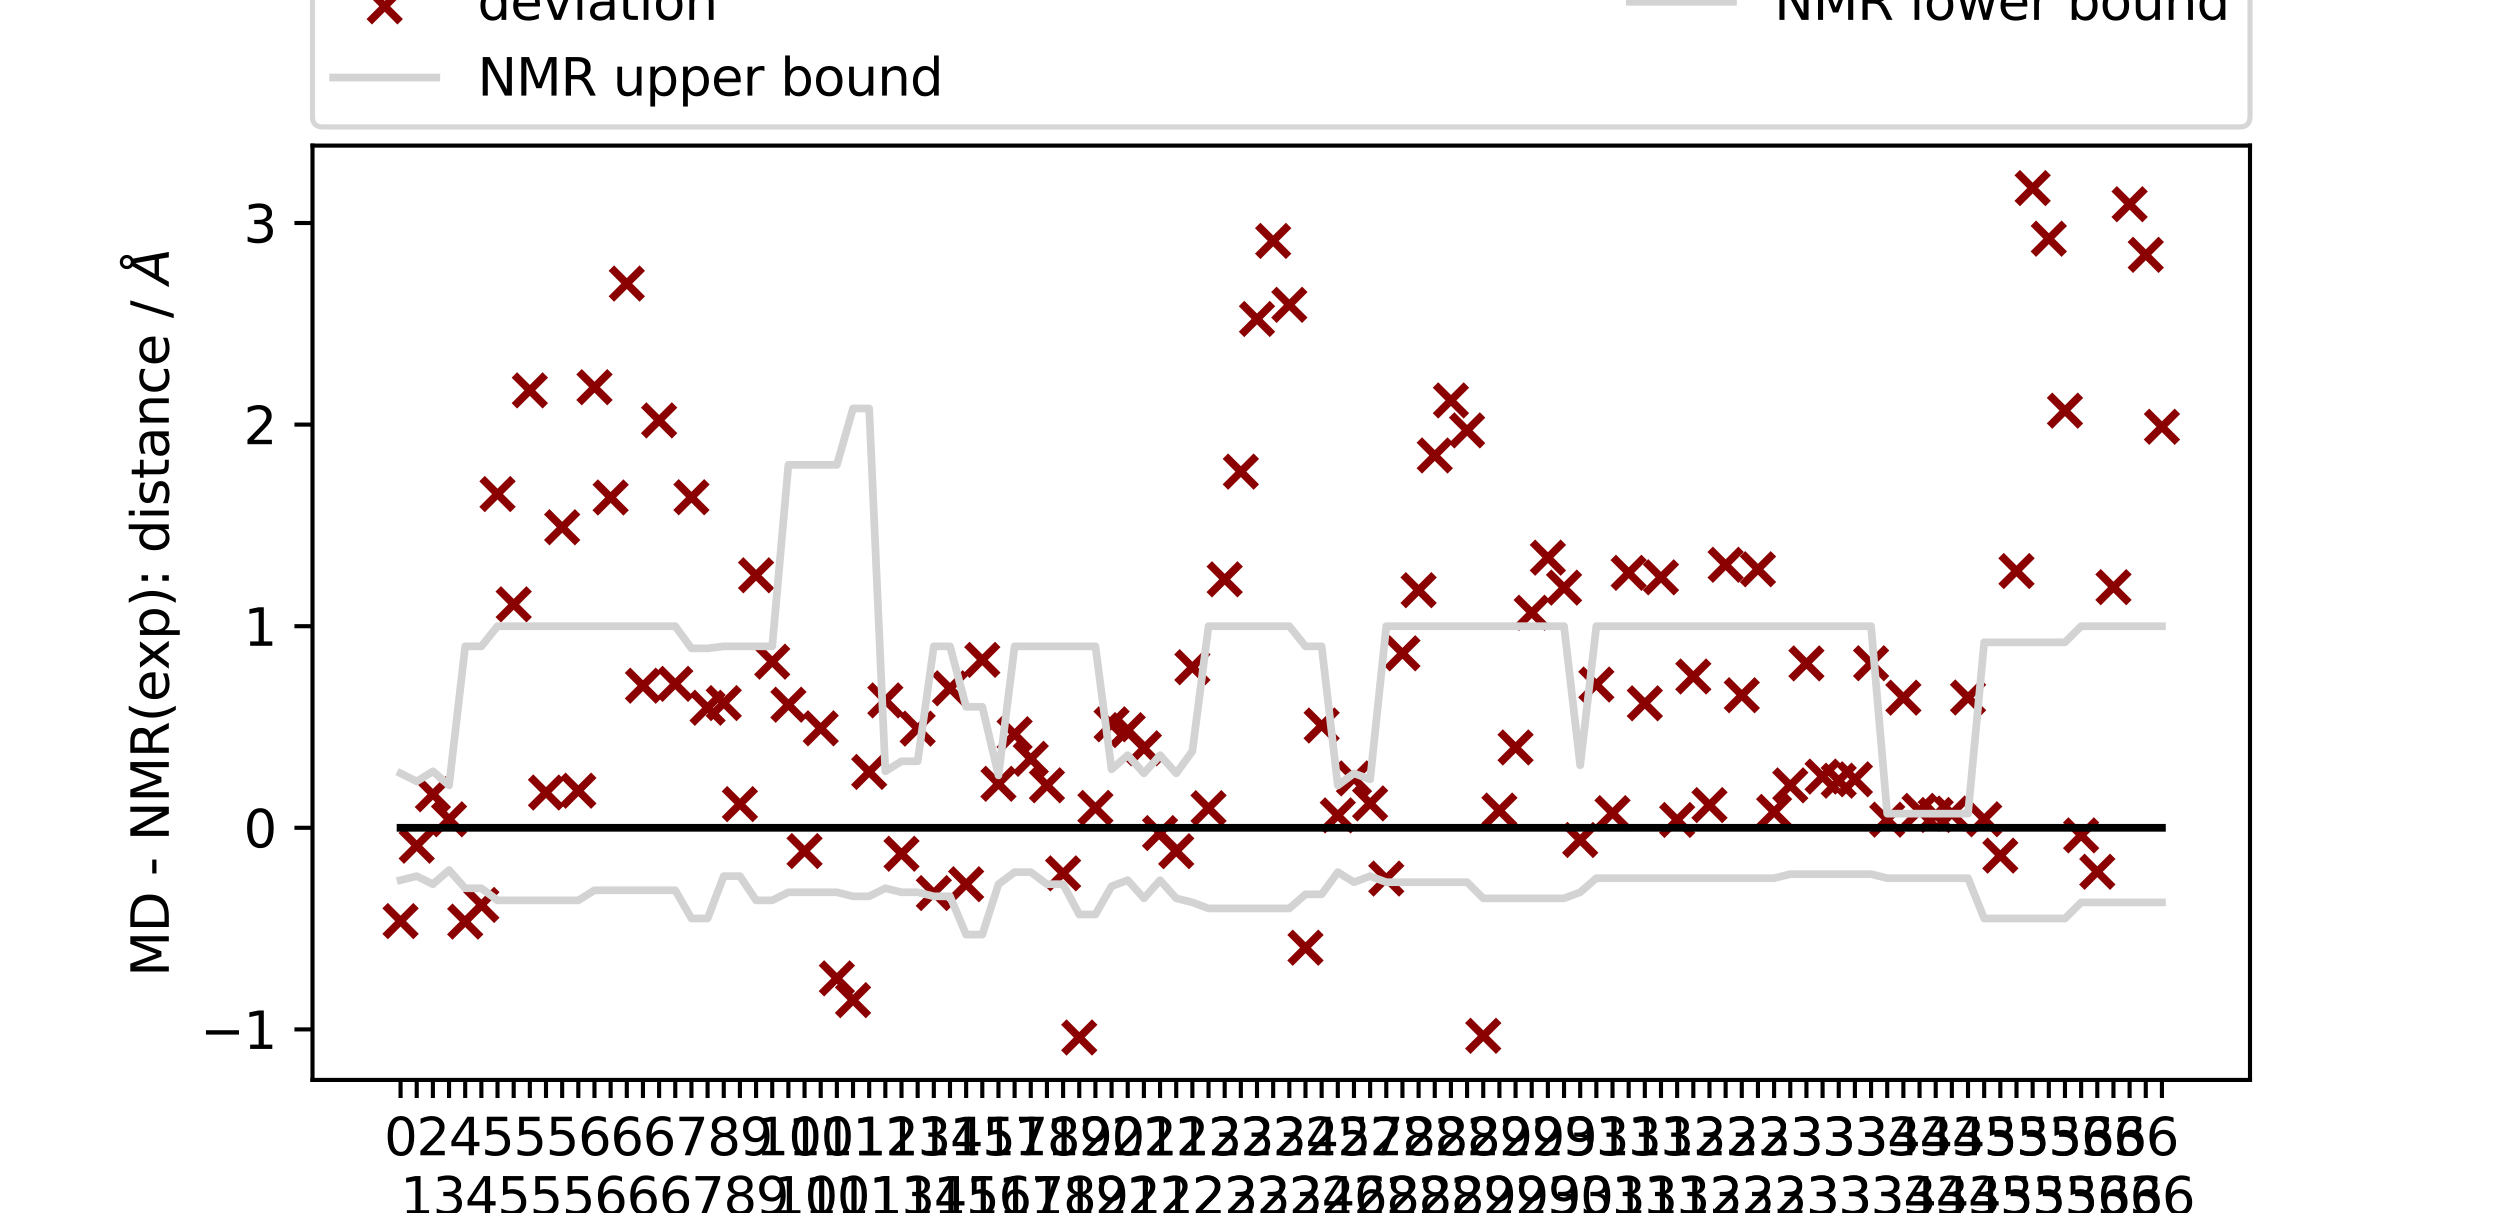 <?xml version="1.0" encoding="utf-8" standalone="no"?>
<!DOCTYPE svg PUBLIC "-//W3C//DTD SVG 1.1//EN"
  "http://www.w3.org/Graphics/SVG/1.1/DTD/svg11.dtd">
<svg xmlns:xlink="http://www.w3.org/1999/xlink" width="484.726pt" height="235.274pt" viewBox="0 0 484.726 235.274" xmlns="http://www.w3.org/2000/svg" version="1.1">
 <defs>
  <style type="text/css">*{stroke-linejoin: round; stroke-linecap: butt}</style>
 </defs>
 <g id="figure_1">
  <g id="patch_1">
   <path d="M 0 235.274 
L 484.726 235.274 
L 484.726 0 
L 0 0 
z
" style="fill: #ffffff"/>
  </g>
  <g id="axes_1">
   <g id="patch_2">
    <path d="M 60.591 209.394 
L 436.253 209.394 
L 436.253 28.233 
L 60.591 28.233 
z
" style="fill: #ffffff"/>
   </g>
   <g id="PathCollection_1">
    <defs>
     <path id="m5f925c5fce" d="M -3 3 
L 3 -3 
M -3 -3 
L 3 3 
" style="stroke: #8b0000; stroke-width: 1.5"/>
    </defs>
    <g clip-path="url(#p4cde912ae3)">
     <use xlink:href="#m5f925c5fce" x="77.666" y="178.593" style="fill: #8b0000; stroke: #8b0000; stroke-width: 1.5"/>
     <use xlink:href="#m5f925c5fce" x="80.799" y="163.981" style="fill: #8b0000; stroke: #8b0000; stroke-width: 1.5"/>
     <use xlink:href="#m5f925c5fce" x="83.933" y="154.009" style="fill: #8b0000; stroke: #8b0000; stroke-width: 1.5"/>
     <use xlink:href="#m5f925c5fce" x="87.066" y="158.854" style="fill: #8b0000; stroke: #8b0000; stroke-width: 1.5"/>
     <use xlink:href="#m5f925c5fce" x="90.199" y="178.692" style="fill: #8b0000; stroke: #8b0000; stroke-width: 1.5"/>
     <use xlink:href="#m5f925c5fce" x="93.332" y="175.457" style="fill: #8b0000; stroke: #8b0000; stroke-width: 1.5"/>
     <use xlink:href="#m5f925c5fce" x="96.465" y="95.793" style="fill: #8b0000; stroke: #8b0000; stroke-width: 1.5"/>
     <use xlink:href="#m5f925c5fce" x="99.598" y="117.173" style="fill: #8b0000; stroke: #8b0000; stroke-width: 1.5"/>
     <use xlink:href="#m5f925c5fce" x="102.731" y="75.696" style="fill: #8b0000; stroke: #8b0000; stroke-width: 1.5"/>
     <use xlink:href="#m5f925c5fce" x="105.864" y="153.666" style="fill: #8b0000; stroke: #8b0000; stroke-width: 1.5"/>
     <use xlink:href="#m5f925c5fce" x="108.998" y="102.232" style="fill: #8b0000; stroke: #8b0000; stroke-width: 1.5"/>
     <use xlink:href="#m5f925c5fce" x="112.131" y="153.308" style="fill: #8b0000; stroke: #8b0000; stroke-width: 1.5"/>
     <use xlink:href="#m5f925c5fce" x="115.264" y="75.076" style="fill: #8b0000; stroke: #8b0000; stroke-width: 1.5"/>
     <use xlink:href="#m5f925c5fce" x="118.397" y="96.457" style="fill: #8b0000; stroke: #8b0000; stroke-width: 1.5"/>
     <use xlink:href="#m5f925c5fce" x="121.53" y="54.979" style="fill: #8b0000; stroke: #8b0000; stroke-width: 1.5"/>
     <use xlink:href="#m5f925c5fce" x="124.663" y="132.95" style="fill: #8b0000; stroke: #8b0000; stroke-width: 1.5"/>
     <use xlink:href="#m5f925c5fce" x="127.796" y="81.515" style="fill: #8b0000; stroke: #8b0000; stroke-width: 1.5"/>
     <use xlink:href="#m5f925c5fce" x="130.929" y="132.591" style="fill: #8b0000; stroke: #8b0000; stroke-width: 1.5"/>
     <use xlink:href="#m5f925c5fce" x="134.063" y="96.411" style="fill: #8b0000; stroke: #8b0000; stroke-width: 1.5"/>
     <use xlink:href="#m5f925c5fce" x="137.196" y="137.227" style="fill: #8b0000; stroke: #8b0000; stroke-width: 1.5"/>
     <use xlink:href="#m5f925c5fce" x="140.329" y="136.324" style="fill: #8b0000; stroke: #8b0000; stroke-width: 1.5"/>
     <use xlink:href="#m5f925c5fce" x="143.462" y="155.909" style="fill: #8b0000; stroke: #8b0000; stroke-width: 1.5"/>
     <use xlink:href="#m5f925c5fce" x="146.595" y="111.545" style="fill: #8b0000; stroke: #8b0000; stroke-width: 1.5"/>
     <use xlink:href="#m5f925c5fce" x="149.728" y="128.294" style="fill: #8b0000; stroke: #8b0000; stroke-width: 1.5"/>
     <use xlink:href="#m5f925c5fce" x="152.861" y="136.633" style="fill: #8b0000; stroke: #8b0000; stroke-width: 1.5"/>
     <use xlink:href="#m5f925c5fce" x="155.995" y="165.015" style="fill: #8b0000; stroke: #8b0000; stroke-width: 1.5"/>
     <use xlink:href="#m5f925c5fce" x="159.128" y="141.215" style="fill: #8b0000; stroke: #8b0000; stroke-width: 1.5"/>
     <use xlink:href="#m5f925c5fce" x="162.261" y="189.697" style="fill: #8b0000; stroke: #8b0000; stroke-width: 1.5"/>
     <use xlink:href="#m5f925c5fce" x="165.394" y="193.92" style="fill: #8b0000; stroke: #8b0000; stroke-width: 1.5"/>
     <use xlink:href="#m5f925c5fce" x="168.527" y="149.668" style="fill: #8b0000; stroke: #8b0000; stroke-width: 1.5"/>
     <use xlink:href="#m5f925c5fce" x="171.66" y="135.801" style="fill: #8b0000; stroke: #8b0000; stroke-width: 1.5"/>
     <use xlink:href="#m5f925c5fce" x="174.793" y="165.532" style="fill: #8b0000; stroke: #8b0000; stroke-width: 1.5"/>
     <use xlink:href="#m5f925c5fce" x="177.926" y="141.275" style="fill: #8b0000; stroke: #8b0000; stroke-width: 1.5"/>
     <use xlink:href="#m5f925c5fce" x="181.06" y="173.159" style="fill: #8b0000; stroke: #8b0000; stroke-width: 1.5"/>
     <use xlink:href="#m5f925c5fce" x="184.193" y="133.458" style="fill: #8b0000; stroke: #8b0000; stroke-width: 1.5"/>
     <use xlink:href="#m5f925c5fce" x="187.326" y="171.445" style="fill: #8b0000; stroke: #8b0000; stroke-width: 1.5"/>
     <use xlink:href="#m5f925c5fce" x="190.459" y="127.946" style="fill: #8b0000; stroke: #8b0000; stroke-width: 1.5"/>
     <use xlink:href="#m5f925c5fce" x="193.592" y="151.969" style="fill: #8b0000; stroke: #8b0000; stroke-width: 1.5"/>
     <use xlink:href="#m5f925c5fce" x="196.725" y="142.359" style="fill: #8b0000; stroke: #8b0000; stroke-width: 1.5"/>
     <use xlink:href="#m5f925c5fce" x="199.858" y="147.128" style="fill: #8b0000; stroke: #8b0000; stroke-width: 1.5"/>
     <use xlink:href="#m5f925c5fce" x="202.991" y="152.265" style="fill: #8b0000; stroke: #8b0000; stroke-width: 1.5"/>
     <use xlink:href="#m5f925c5fce" x="206.125" y="169.333" style="fill: #8b0000; stroke: #8b0000; stroke-width: 1.5"/>
     <use xlink:href="#m5f925c5fce" x="209.258" y="201.16" style="fill: #8b0000; stroke: #8b0000; stroke-width: 1.5"/>
     <use xlink:href="#m5f925c5fce" x="212.391" y="156.642" style="fill: #8b0000; stroke: #8b0000; stroke-width: 1.5"/>
     <use xlink:href="#m5f925c5fce" x="215.524" y="140.435" style="fill: #8b0000; stroke: #8b0000; stroke-width: 1.5"/>
     <use xlink:href="#m5f925c5fce" x="218.657" y="141.565" style="fill: #8b0000; stroke: #8b0000; stroke-width: 1.5"/>
     <use xlink:href="#m5f925c5fce" x="221.79" y="145.083" style="fill: #8b0000; stroke: #8b0000; stroke-width: 1.5"/>
     <use xlink:href="#m5f925c5fce" x="224.923" y="161.519" style="fill: #8b0000; stroke: #8b0000; stroke-width: 1.5"/>
     <use xlink:href="#m5f925c5fce" x="228.057" y="165.037" style="fill: #8b0000; stroke: #8b0000; stroke-width: 1.5"/>
     <use xlink:href="#m5f925c5fce" x="231.19" y="129.369" style="fill: #8b0000; stroke: #8b0000; stroke-width: 1.5"/>
     <use xlink:href="#m5f925c5fce" x="234.323" y="156.696" style="fill: #8b0000; stroke: #8b0000; stroke-width: 1.5"/>
     <use xlink:href="#m5f925c5fce" x="237.456" y="112.327" style="fill: #8b0000; stroke: #8b0000; stroke-width: 1.5"/>
     <use xlink:href="#m5f925c5fce" x="240.589" y="91.443" style="fill: #8b0000; stroke: #8b0000; stroke-width: 1.5"/>
     <use xlink:href="#m5f925c5fce" x="243.722" y="61.846" style="fill: #8b0000; stroke: #8b0000; stroke-width: 1.5"/>
     <use xlink:href="#m5f925c5fce" x="246.855" y="46.712" style="fill: #8b0000; stroke: #8b0000; stroke-width: 1.5"/>
     <use xlink:href="#m5f925c5fce" x="249.988" y="59.101" style="fill: #8b0000; stroke: #8b0000; stroke-width: 1.5"/>
     <use xlink:href="#m5f925c5fce" x="253.122" y="183.752" style="fill: #8b0000; stroke: #8b0000; stroke-width: 1.5"/>
     <use xlink:href="#m5f925c5fce" x="256.255" y="140.673" style="fill: #8b0000; stroke: #8b0000; stroke-width: 1.5"/>
     <use xlink:href="#m5f925c5fce" x="259.388" y="158.096" style="fill: #8b0000; stroke: #8b0000; stroke-width: 1.5"/>
     <use xlink:href="#m5f925c5fce" x="262.521" y="150.923" style="fill: #8b0000; stroke: #8b0000; stroke-width: 1.5"/>
     <use xlink:href="#m5f925c5fce" x="265.654" y="155.771" style="fill: #8b0000; stroke: #8b0000; stroke-width: 1.5"/>
     <use xlink:href="#m5f925c5fce" x="268.787" y="170.345" style="fill: #8b0000; stroke: #8b0000; stroke-width: 1.5"/>
     <use xlink:href="#m5f925c5fce" x="271.92" y="126.671" style="fill: #8b0000; stroke: #8b0000; stroke-width: 1.5"/>
     <use xlink:href="#m5f925c5fce" x="275.053" y="114.436" style="fill: #8b0000; stroke: #8b0000; stroke-width: 1.5"/>
     <use xlink:href="#m5f925c5fce" x="278.187" y="88.313" style="fill: #8b0000; stroke: #8b0000; stroke-width: 1.5"/>
     <use xlink:href="#m5f925c5fce" x="281.32" y="77.64" style="fill: #8b0000; stroke: #8b0000; stroke-width: 1.5"/>
     <use xlink:href="#m5f925c5fce" x="284.453" y="83.449" style="fill: #8b0000; stroke: #8b0000; stroke-width: 1.5"/>
     <use xlink:href="#m5f925c5fce" x="287.586" y="200.833" style="fill: #8b0000; stroke: #8b0000; stroke-width: 1.5"/>
     <use xlink:href="#m5f925c5fce" x="290.719" y="157.16" style="fill: #8b0000; stroke: #8b0000; stroke-width: 1.5"/>
     <use xlink:href="#m5f925c5fce" x="293.852" y="144.925" style="fill: #8b0000; stroke: #8b0000; stroke-width: 1.5"/>
     <use xlink:href="#m5f925c5fce" x="296.985" y="118.802" style="fill: #8b0000; stroke: #8b0000; stroke-width: 1.5"/>
     <use xlink:href="#m5f925c5fce" x="300.119" y="108.128" style="fill: #8b0000; stroke: #8b0000; stroke-width: 1.5"/>
     <use xlink:href="#m5f925c5fce" x="303.252" y="113.937" style="fill: #8b0000; stroke: #8b0000; stroke-width: 1.5"/>
     <use xlink:href="#m5f925c5fce" x="306.385" y="162.867" style="fill: #8b0000; stroke: #8b0000; stroke-width: 1.5"/>
     <use xlink:href="#m5f925c5fce" x="309.518" y="132.73" style="fill: #8b0000; stroke: #8b0000; stroke-width: 1.5"/>
     <use xlink:href="#m5f925c5fce" x="312.651" y="157.659" style="fill: #8b0000; stroke: #8b0000; stroke-width: 1.5"/>
     <use xlink:href="#m5f925c5fce" x="315.784" y="111.068" style="fill: #8b0000; stroke: #8b0000; stroke-width: 1.5"/>
     <use xlink:href="#m5f925c5fce" x="318.917" y="136.364" style="fill: #8b0000; stroke: #8b0000; stroke-width: 1.5"/>
     <use xlink:href="#m5f925c5fce" x="322.05" y="111.94" style="fill: #8b0000; stroke: #8b0000; stroke-width: 1.5"/>
     <use xlink:href="#m5f925c5fce" x="325.184" y="158.979" style="fill: #8b0000; stroke: #8b0000; stroke-width: 1.5"/>
     <use xlink:href="#m5f925c5fce" x="328.317" y="131.167" style="fill: #8b0000; stroke: #8b0000; stroke-width: 1.5"/>
     <use xlink:href="#m5f925c5fce" x="331.45" y="156.096" style="fill: #8b0000; stroke: #8b0000; stroke-width: 1.5"/>
     <use xlink:href="#m5f925c5fce" x="334.583" y="109.505" style="fill: #8b0000; stroke: #8b0000; stroke-width: 1.5"/>
     <use xlink:href="#m5f925c5fce" x="337.716" y="134.8" style="fill: #8b0000; stroke: #8b0000; stroke-width: 1.5"/>
     <use xlink:href="#m5f925c5fce" x="340.849" y="110.376" style="fill: #8b0000; stroke: #8b0000; stroke-width: 1.5"/>
     <use xlink:href="#m5f925c5fce" x="343.982" y="157.415" style="fill: #8b0000; stroke: #8b0000; stroke-width: 1.5"/>
     <use xlink:href="#m5f925c5fce" x="347.115" y="152.28" style="fill: #8b0000; stroke: #8b0000; stroke-width: 1.5"/>
     <use xlink:href="#m5f925c5fce" x="350.249" y="128.63" style="fill: #8b0000; stroke: #8b0000; stroke-width: 1.5"/>
     <use xlink:href="#m5f925c5fce" x="353.382" y="150.571" style="fill: #8b0000; stroke: #8b0000; stroke-width: 1.5"/>
     <use xlink:href="#m5f925c5fce" x="356.515" y="151.369" style="fill: #8b0000; stroke: #8b0000; stroke-width: 1.5"/>
     <use xlink:href="#m5f925c5fce" x="359.648" y="151.098" style="fill: #8b0000; stroke: #8b0000; stroke-width: 1.5"/>
     <use xlink:href="#m5f925c5fce" x="362.781" y="128.597" style="fill: #8b0000; stroke: #8b0000; stroke-width: 1.5"/>
     <use xlink:href="#m5f925c5fce" x="365.914" y="158.925" style="fill: #8b0000; stroke: #8b0000; stroke-width: 1.5"/>
     <use xlink:href="#m5f925c5fce" x="369.047" y="135.275" style="fill: #8b0000; stroke: #8b0000; stroke-width: 1.5"/>
     <use xlink:href="#m5f925c5fce" x="372.181" y="157.216" style="fill: #8b0000; stroke: #8b0000; stroke-width: 1.5"/>
     <use xlink:href="#m5f925c5fce" x="375.314" y="158.014" style="fill: #8b0000; stroke: #8b0000; stroke-width: 1.5"/>
     <use xlink:href="#m5f925c5fce" x="378.447" y="157.743" style="fill: #8b0000; stroke: #8b0000; stroke-width: 1.5"/>
     <use xlink:href="#m5f925c5fce" x="381.58" y="135.242" style="fill: #8b0000; stroke: #8b0000; stroke-width: 1.5"/>
     <use xlink:href="#m5f925c5fce" x="384.713" y="158.847" style="fill: #8b0000; stroke: #8b0000; stroke-width: 1.5"/>
     <use xlink:href="#m5f925c5fce" x="387.846" y="165.897" style="fill: #8b0000; stroke: #8b0000; stroke-width: 1.5"/>
     <use xlink:href="#m5f925c5fce" x="390.979" y="110.719" style="fill: #8b0000; stroke: #8b0000; stroke-width: 1.5"/>
     <use xlink:href="#m5f925c5fce" x="394.112" y="36.468" style="fill: #8b0000; stroke: #8b0000; stroke-width: 1.5"/>
     <use xlink:href="#m5f925c5fce" x="397.246" y="46.281" style="fill: #8b0000; stroke: #8b0000; stroke-width: 1.5"/>
     <use xlink:href="#m5f925c5fce" x="400.379" y="79.623" style="fill: #8b0000; stroke: #8b0000; stroke-width: 1.5"/>
     <use xlink:href="#m5f925c5fce" x="403.512" y="161.974" style="fill: #8b0000; stroke: #8b0000; stroke-width: 1.5"/>
     <use xlink:href="#m5f925c5fce" x="406.645" y="169.024" style="fill: #8b0000; stroke: #8b0000; stroke-width: 1.5"/>
     <use xlink:href="#m5f925c5fce" x="409.778" y="113.846" style="fill: #8b0000; stroke: #8b0000; stroke-width: 1.5"/>
     <use xlink:href="#m5f925c5fce" x="412.911" y="39.595" style="fill: #8b0000; stroke: #8b0000; stroke-width: 1.5"/>
     <use xlink:href="#m5f925c5fce" x="416.044" y="49.408" style="fill: #8b0000; stroke: #8b0000; stroke-width: 1.5"/>
     <use xlink:href="#m5f925c5fce" x="419.177" y="82.75" style="fill: #8b0000; stroke: #8b0000; stroke-width: 1.5"/>
    </g>
   </g>
   <g id="matplotlib.axis_1">
    <g id="xtick_1">
     <g id="line2d_1">
      <defs>
       <path id="mf94028a438" d="M 0 0 
L 0 3.5 
" style="stroke: #000000; stroke-width: 0.8"/>
      </defs>
      <g>
       <use xlink:href="#mf94028a438" x="77.666" y="209.394" style="stroke: #000000; stroke-width: 0.8"/>
      </g>
     </g>
     <g id="text_1">
      <!-- 0 -->
      <g transform="translate(74.485 223.993)scale(0.1 -0.1)">
       <defs>
        <path id="DejaVuSans-30" d="M 2034 4250 
Q 1547 4250 1301 3770 
Q 1056 3291 1056 2328 
Q 1056 1369 1301 889 
Q 1547 409 2034 409 
Q 2525 409 2770 889 
Q 3016 1369 3016 2328 
Q 3016 3291 2770 3770 
Q 2525 4250 2034 4250 
z
M 2034 4750 
Q 2819 4750 3233 4129 
Q 3647 3509 3647 2328 
Q 3647 1150 3233 529 
Q 2819 -91 2034 -91 
Q 1250 -91 836 529 
Q 422 1150 422 2328 
Q 422 3509 836 4129 
Q 1250 4750 2034 4750 
z
" transform="scale(0.016)"/>
       </defs>
       <use xlink:href="#DejaVuSans-30"/>
      </g>
     </g>
    </g>
    <g id="xtick_2">
     <g id="line2d_2">
      <g>
       <use xlink:href="#mf94028a438" x="80.799" y="209.394" style="stroke: #000000; stroke-width: 0.8"/>
      </g>
     </g>
     <g id="text_2">
      <!-- 1 -->
      <g transform="translate(77.618 235.493)scale(0.1 -0.1)">
       <defs>
        <path id="DejaVuSans-31" d="M 794 531 
L 1825 531 
L 1825 4091 
L 703 3866 
L 703 4441 
L 1819 4666 
L 2450 4666 
L 2450 531 
L 3481 531 
L 3481 0 
L 794 0 
L 794 531 
z
" transform="scale(0.016)"/>
       </defs>
       <use xlink:href="#DejaVuSans-31"/>
      </g>
     </g>
    </g>
    <g id="xtick_3">
     <g id="line2d_3">
      <g>
       <use xlink:href="#mf94028a438" x="83.933" y="209.394" style="stroke: #000000; stroke-width: 0.8"/>
      </g>
     </g>
     <g id="text_3">
      <!-- 2 -->
      <g transform="translate(80.751 223.993)scale(0.1 -0.1)">
       <defs>
        <path id="DejaVuSans-32" d="M 1228 531 
L 3431 531 
L 3431 0 
L 469 0 
L 469 531 
Q 828 903 1448 1529 
Q 2069 2156 2228 2338 
Q 2531 2678 2651 2914 
Q 2772 3150 2772 3378 
Q 2772 3750 2511 3984 
Q 2250 4219 1831 4219 
Q 1534 4219 1204 4116 
Q 875 4013 500 3803 
L 500 4441 
Q 881 4594 1212 4672 
Q 1544 4750 1819 4750 
Q 2544 4750 2975 4387 
Q 3406 4025 3406 3419 
Q 3406 3131 3298 2873 
Q 3191 2616 2906 2266 
Q 2828 2175 2409 1742 
Q 1991 1309 1228 531 
z
" transform="scale(0.016)"/>
       </defs>
       <use xlink:href="#DejaVuSans-32"/>
      </g>
     </g>
    </g>
    <g id="xtick_4">
     <g id="line2d_4">
      <g>
       <use xlink:href="#mf94028a438" x="87.066" y="209.394" style="stroke: #000000; stroke-width: 0.8"/>
      </g>
     </g>
     <g id="text_4">
      <!-- 3 -->
      <g transform="translate(83.884 235.493)scale(0.1 -0.1)">
       <defs>
        <path id="DejaVuSans-33" d="M 2597 2516 
Q 3050 2419 3304 2112 
Q 3559 1806 3559 1356 
Q 3559 666 3084 287 
Q 2609 -91 1734 -91 
Q 1441 -91 1130 -33 
Q 819 25 488 141 
L 488 750 
Q 750 597 1062 519 
Q 1375 441 1716 441 
Q 2309 441 2620 675 
Q 2931 909 2931 1356 
Q 2931 1769 2642 2001 
Q 2353 2234 1838 2234 
L 1294 2234 
L 1294 2753 
L 1863 2753 
Q 2328 2753 2575 2939 
Q 2822 3125 2822 3475 
Q 2822 3834 2567 4026 
Q 2313 4219 1838 4219 
Q 1578 4219 1281 4162 
Q 984 4106 628 3988 
L 628 4550 
Q 988 4650 1302 4700 
Q 1616 4750 1894 4750 
Q 2613 4750 3031 4423 
Q 3450 4097 3450 3541 
Q 3450 3153 3228 2886 
Q 3006 2619 2597 2516 
z
" transform="scale(0.016)"/>
       </defs>
       <use xlink:href="#DejaVuSans-33"/>
      </g>
     </g>
    </g>
    <g id="xtick_5">
     <g id="line2d_5">
      <g>
       <use xlink:href="#mf94028a438" x="90.199" y="209.394" style="stroke: #000000; stroke-width: 0.8"/>
      </g>
     </g>
     <g id="text_5">
      <!-- 4 -->
      <g transform="translate(87.018 223.993)scale(0.1 -0.1)">
       <defs>
        <path id="DejaVuSans-34" d="M 2419 4116 
L 825 1625 
L 2419 1625 
L 2419 4116 
z
M 2253 4666 
L 3047 4666 
L 3047 1625 
L 3713 1625 
L 3713 1100 
L 3047 1100 
L 3047 0 
L 2419 0 
L 2419 1100 
L 313 1100 
L 313 1709 
L 2253 4666 
z
" transform="scale(0.016)"/>
       </defs>
       <use xlink:href="#DejaVuSans-34"/>
      </g>
     </g>
    </g>
    <g id="xtick_6">
     <g id="line2d_6">
      <g>
       <use xlink:href="#mf94028a438" x="93.332" y="209.394" style="stroke: #000000; stroke-width: 0.8"/>
      </g>
     </g>
     <g id="text_6">
      <!-- 4 -->
      <g transform="translate(90.151 235.493)scale(0.1 -0.1)">
       <use xlink:href="#DejaVuSans-34"/>
      </g>
     </g>
    </g>
    <g id="xtick_7">
     <g id="line2d_7">
      <g>
       <use xlink:href="#mf94028a438" x="96.465" y="209.394" style="stroke: #000000; stroke-width: 0.8"/>
      </g>
     </g>
     <g id="text_7">
      <!-- 5 -->
      <g transform="translate(93.284 223.993)scale(0.1 -0.1)">
       <defs>
        <path id="DejaVuSans-35" d="M 691 4666 
L 3169 4666 
L 3169 4134 
L 1269 4134 
L 1269 2991 
Q 1406 3038 1543 3061 
Q 1681 3084 1819 3084 
Q 2600 3084 3056 2656 
Q 3513 2228 3513 1497 
Q 3513 744 3044 326 
Q 2575 -91 1722 -91 
Q 1428 -91 1123 -41 
Q 819 9 494 109 
L 494 744 
Q 775 591 1075 516 
Q 1375 441 1709 441 
Q 2250 441 2565 725 
Q 2881 1009 2881 1497 
Q 2881 1984 2565 2268 
Q 2250 2553 1709 2553 
Q 1456 2553 1204 2497 
Q 953 2441 691 2322 
L 691 4666 
z
" transform="scale(0.016)"/>
       </defs>
       <use xlink:href="#DejaVuSans-35"/>
      </g>
     </g>
    </g>
    <g id="xtick_8">
     <g id="line2d_8">
      <g>
       <use xlink:href="#mf94028a438" x="99.598" y="209.394" style="stroke: #000000; stroke-width: 0.8"/>
      </g>
     </g>
     <g id="text_8">
      <!-- 5 -->
      <g transform="translate(96.417 235.493)scale(0.1 -0.1)">
       <use xlink:href="#DejaVuSans-35"/>
      </g>
     </g>
    </g>
    <g id="xtick_9">
     <g id="line2d_9">
      <g>
       <use xlink:href="#mf94028a438" x="102.731" y="209.394" style="stroke: #000000; stroke-width: 0.8"/>
      </g>
     </g>
     <g id="text_9">
      <!-- 5 -->
      <g transform="translate(99.55 223.993)scale(0.1 -0.1)">
       <use xlink:href="#DejaVuSans-35"/>
      </g>
     </g>
    </g>
    <g id="xtick_10">
     <g id="line2d_10">
      <g>
       <use xlink:href="#mf94028a438" x="105.864" y="209.394" style="stroke: #000000; stroke-width: 0.8"/>
      </g>
     </g>
     <g id="text_10">
      <!-- 5 -->
      <g transform="translate(102.683 235.493)scale(0.1 -0.1)">
       <use xlink:href="#DejaVuSans-35"/>
      </g>
     </g>
    </g>
    <g id="xtick_11">
     <g id="line2d_11">
      <g>
       <use xlink:href="#mf94028a438" x="108.998" y="209.394" style="stroke: #000000; stroke-width: 0.8"/>
      </g>
     </g>
     <g id="text_11">
      <!-- 5 -->
      <g transform="translate(105.816 223.993)scale(0.1 -0.1)">
       <use xlink:href="#DejaVuSans-35"/>
      </g>
     </g>
    </g>
    <g id="xtick_12">
     <g id="line2d_12">
      <g>
       <use xlink:href="#mf94028a438" x="112.131" y="209.394" style="stroke: #000000; stroke-width: 0.8"/>
      </g>
     </g>
     <g id="text_12">
      <!-- 5 -->
      <g transform="translate(108.949 235.493)scale(0.1 -0.1)">
       <use xlink:href="#DejaVuSans-35"/>
      </g>
     </g>
    </g>
    <g id="xtick_13">
     <g id="line2d_13">
      <g>
       <use xlink:href="#mf94028a438" x="115.264" y="209.394" style="stroke: #000000; stroke-width: 0.8"/>
      </g>
     </g>
     <g id="text_13">
      <!-- 6 -->
      <g transform="translate(112.083 223.993)scale(0.1 -0.1)">
       <defs>
        <path id="DejaVuSans-36" d="M 2113 2584 
Q 1688 2584 1439 2293 
Q 1191 2003 1191 1497 
Q 1191 994 1439 701 
Q 1688 409 2113 409 
Q 2538 409 2786 701 
Q 3034 994 3034 1497 
Q 3034 2003 2786 2293 
Q 2538 2584 2113 2584 
z
M 3366 4563 
L 3366 3988 
Q 3128 4100 2886 4159 
Q 2644 4219 2406 4219 
Q 1781 4219 1451 3797 
Q 1122 3375 1075 2522 
Q 1259 2794 1537 2939 
Q 1816 3084 2150 3084 
Q 2853 3084 3261 2657 
Q 3669 2231 3669 1497 
Q 3669 778 3244 343 
Q 2819 -91 2113 -91 
Q 1303 -91 875 529 
Q 447 1150 447 2328 
Q 447 3434 972 4092 
Q 1497 4750 2381 4750 
Q 2619 4750 2861 4703 
Q 3103 4656 3366 4563 
z
" transform="scale(0.016)"/>
       </defs>
       <use xlink:href="#DejaVuSans-36"/>
      </g>
     </g>
    </g>
    <g id="xtick_14">
     <g id="line2d_14">
      <g>
       <use xlink:href="#mf94028a438" x="118.397" y="209.394" style="stroke: #000000; stroke-width: 0.8"/>
      </g>
     </g>
     <g id="text_14">
      <!-- 6 -->
      <g transform="translate(115.216 235.493)scale(0.1 -0.1)">
       <use xlink:href="#DejaVuSans-36"/>
      </g>
     </g>
    </g>
    <g id="xtick_15">
     <g id="line2d_15">
      <g>
       <use xlink:href="#mf94028a438" x="121.53" y="209.394" style="stroke: #000000; stroke-width: 0.8"/>
      </g>
     </g>
     <g id="text_15">
      <!-- 6 -->
      <g transform="translate(118.349 223.993)scale(0.1 -0.1)">
       <use xlink:href="#DejaVuSans-36"/>
      </g>
     </g>
    </g>
    <g id="xtick_16">
     <g id="line2d_16">
      <g>
       <use xlink:href="#mf94028a438" x="124.663" y="209.394" style="stroke: #000000; stroke-width: 0.8"/>
      </g>
     </g>
     <g id="text_16">
      <!-- 6 -->
      <g transform="translate(121.482 235.493)scale(0.1 -0.1)">
       <use xlink:href="#DejaVuSans-36"/>
      </g>
     </g>
    </g>
    <g id="xtick_17">
     <g id="line2d_17">
      <g>
       <use xlink:href="#mf94028a438" x="127.796" y="209.394" style="stroke: #000000; stroke-width: 0.8"/>
      </g>
     </g>
     <g id="text_17">
      <!-- 6 -->
      <g transform="translate(124.615 223.993)scale(0.1 -0.1)">
       <use xlink:href="#DejaVuSans-36"/>
      </g>
     </g>
    </g>
    <g id="xtick_18">
     <g id="line2d_18">
      <g>
       <use xlink:href="#mf94028a438" x="130.929" y="209.394" style="stroke: #000000; stroke-width: 0.8"/>
      </g>
     </g>
     <g id="text_18">
      <!-- 6 -->
      <g transform="translate(127.748 235.493)scale(0.1 -0.1)">
       <use xlink:href="#DejaVuSans-36"/>
      </g>
     </g>
    </g>
    <g id="xtick_19">
     <g id="line2d_19">
      <g>
       <use xlink:href="#mf94028a438" x="134.063" y="209.394" style="stroke: #000000; stroke-width: 0.8"/>
      </g>
     </g>
     <g id="text_19">
      <!-- 7 -->
      <g transform="translate(130.881 223.993)scale(0.1 -0.1)">
       <defs>
        <path id="DejaVuSans-37" d="M 525 4666 
L 3525 4666 
L 3525 4397 
L 1831 0 
L 1172 0 
L 2766 4134 
L 525 4134 
L 525 4666 
z
" transform="scale(0.016)"/>
       </defs>
       <use xlink:href="#DejaVuSans-37"/>
      </g>
     </g>
    </g>
    <g id="xtick_20">
     <g id="line2d_20">
      <g>
       <use xlink:href="#mf94028a438" x="137.196" y="209.394" style="stroke: #000000; stroke-width: 0.8"/>
      </g>
     </g>
     <g id="text_20">
      <!-- 7 -->
      <g transform="translate(134.014 235.493)scale(0.1 -0.1)">
       <use xlink:href="#DejaVuSans-37"/>
      </g>
     </g>
    </g>
    <g id="xtick_21">
     <g id="line2d_21">
      <g>
       <use xlink:href="#mf94028a438" x="140.329" y="209.394" style="stroke: #000000; stroke-width: 0.8"/>
      </g>
     </g>
     <g id="text_21">
      <!-- 8 -->
      <g transform="translate(137.148 223.993)scale(0.1 -0.1)">
       <defs>
        <path id="DejaVuSans-38" d="M 2034 2216 
Q 1584 2216 1326 1975 
Q 1069 1734 1069 1313 
Q 1069 891 1326 650 
Q 1584 409 2034 409 
Q 2484 409 2743 651 
Q 3003 894 3003 1313 
Q 3003 1734 2745 1975 
Q 2488 2216 2034 2216 
z
M 1403 2484 
Q 997 2584 770 2862 
Q 544 3141 544 3541 
Q 544 4100 942 4425 
Q 1341 4750 2034 4750 
Q 2731 4750 3128 4425 
Q 3525 4100 3525 3541 
Q 3525 3141 3298 2862 
Q 3072 2584 2669 2484 
Q 3125 2378 3379 2068 
Q 3634 1759 3634 1313 
Q 3634 634 3220 271 
Q 2806 -91 2034 -91 
Q 1263 -91 848 271 
Q 434 634 434 1313 
Q 434 1759 690 2068 
Q 947 2378 1403 2484 
z
M 1172 3481 
Q 1172 3119 1398 2916 
Q 1625 2713 2034 2713 
Q 2441 2713 2670 2916 
Q 2900 3119 2900 3481 
Q 2900 3844 2670 4047 
Q 2441 4250 2034 4250 
Q 1625 4250 1398 4047 
Q 1172 3844 1172 3481 
z
" transform="scale(0.016)"/>
       </defs>
       <use xlink:href="#DejaVuSans-38"/>
      </g>
     </g>
    </g>
    <g id="xtick_22">
     <g id="line2d_22">
      <g>
       <use xlink:href="#mf94028a438" x="143.462" y="209.394" style="stroke: #000000; stroke-width: 0.8"/>
      </g>
     </g>
     <g id="text_22">
      <!-- 8 -->
      <g transform="translate(140.281 235.493)scale(0.1 -0.1)">
       <use xlink:href="#DejaVuSans-38"/>
      </g>
     </g>
    </g>
    <g id="xtick_23">
     <g id="line2d_23">
      <g>
       <use xlink:href="#mf94028a438" x="146.595" y="209.394" style="stroke: #000000; stroke-width: 0.8"/>
      </g>
     </g>
     <g id="text_23">
      <!-- 9 -->
      <g transform="translate(143.414 223.993)scale(0.1 -0.1)">
       <defs>
        <path id="DejaVuSans-39" d="M 703 97 
L 703 672 
Q 941 559 1184 500 
Q 1428 441 1663 441 
Q 2288 441 2617 861 
Q 2947 1281 2994 2138 
Q 2813 1869 2534 1725 
Q 2256 1581 1919 1581 
Q 1219 1581 811 2004 
Q 403 2428 403 3163 
Q 403 3881 828 4315 
Q 1253 4750 1959 4750 
Q 2769 4750 3195 4129 
Q 3622 3509 3622 2328 
Q 3622 1225 3098 567 
Q 2575 -91 1691 -91 
Q 1453 -91 1209 -44 
Q 966 3 703 97 
z
M 1959 2075 
Q 2384 2075 2632 2365 
Q 2881 2656 2881 3163 
Q 2881 3666 2632 3958 
Q 2384 4250 1959 4250 
Q 1534 4250 1286 3958 
Q 1038 3666 1038 3163 
Q 1038 2656 1286 2365 
Q 1534 2075 1959 2075 
z
" transform="scale(0.016)"/>
       </defs>
       <use xlink:href="#DejaVuSans-39"/>
      </g>
     </g>
    </g>
    <g id="xtick_24">
     <g id="line2d_24">
      <g>
       <use xlink:href="#mf94028a438" x="149.728" y="209.394" style="stroke: #000000; stroke-width: 0.8"/>
      </g>
     </g>
     <g id="text_24">
      <!-- 9 -->
      <g transform="translate(146.547 235.493)scale(0.1 -0.1)">
       <use xlink:href="#DejaVuSans-39"/>
      </g>
     </g>
    </g>
    <g id="xtick_25">
     <g id="line2d_25">
      <g>
       <use xlink:href="#mf94028a438" x="152.861" y="209.394" style="stroke: #000000; stroke-width: 0.8"/>
      </g>
     </g>
     <g id="text_25">
      <!-- 10 -->
      <g transform="translate(146.499 223.993)scale(0.1 -0.1)">
       <use xlink:href="#DejaVuSans-31"/>
       <use xlink:href="#DejaVuSans-30" x="63.623"/>
      </g>
     </g>
    </g>
    <g id="xtick_26">
     <g id="line2d_26">
      <g>
       <use xlink:href="#mf94028a438" x="155.995" y="209.394" style="stroke: #000000; stroke-width: 0.8"/>
      </g>
     </g>
     <g id="text_26">
      <!-- 10 -->
      <g transform="translate(149.632 235.493)scale(0.1 -0.1)">
       <use xlink:href="#DejaVuSans-31"/>
       <use xlink:href="#DejaVuSans-30" x="63.623"/>
      </g>
     </g>
    </g>
    <g id="xtick_27">
     <g id="line2d_27">
      <g>
       <use xlink:href="#mf94028a438" x="159.128" y="209.394" style="stroke: #000000; stroke-width: 0.8"/>
      </g>
     </g>
     <g id="text_27">
      <!-- 10 -->
      <g transform="translate(152.765 223.993)scale(0.1 -0.1)">
       <use xlink:href="#DejaVuSans-31"/>
       <use xlink:href="#DejaVuSans-30" x="63.623"/>
      </g>
     </g>
    </g>
    <g id="xtick_28">
     <g id="line2d_28">
      <g>
       <use xlink:href="#mf94028a438" x="162.261" y="209.394" style="stroke: #000000; stroke-width: 0.8"/>
      </g>
     </g>
     <g id="text_28">
      <!-- 10 -->
      <g transform="translate(155.898 235.493)scale(0.1 -0.1)">
       <use xlink:href="#DejaVuSans-31"/>
       <use xlink:href="#DejaVuSans-30" x="63.623"/>
      </g>
     </g>
    </g>
    <g id="xtick_29">
     <g id="line2d_29">
      <g>
       <use xlink:href="#mf94028a438" x="165.394" y="209.394" style="stroke: #000000; stroke-width: 0.8"/>
      </g>
     </g>
     <g id="text_29">
      <!-- 11 -->
      <g transform="translate(159.031 223.993)scale(0.1 -0.1)">
       <use xlink:href="#DejaVuSans-31"/>
       <use xlink:href="#DejaVuSans-31" x="63.623"/>
      </g>
     </g>
    </g>
    <g id="xtick_30">
     <g id="line2d_30">
      <g>
       <use xlink:href="#mf94028a438" x="168.527" y="209.394" style="stroke: #000000; stroke-width: 0.8"/>
      </g>
     </g>
     <g id="text_30">
      <!-- 11 -->
      <g transform="translate(162.165 235.493)scale(0.1 -0.1)">
       <use xlink:href="#DejaVuSans-31"/>
       <use xlink:href="#DejaVuSans-31" x="63.623"/>
      </g>
     </g>
    </g>
    <g id="xtick_31">
     <g id="line2d_31">
      <g>
       <use xlink:href="#mf94028a438" x="171.66" y="209.394" style="stroke: #000000; stroke-width: 0.8"/>
      </g>
     </g>
     <g id="text_31">
      <!-- 12 -->
      <g transform="translate(165.298 223.993)scale(0.1 -0.1)">
       <use xlink:href="#DejaVuSans-31"/>
       <use xlink:href="#DejaVuSans-32" x="63.623"/>
      </g>
     </g>
    </g>
    <g id="xtick_32">
     <g id="line2d_32">
      <g>
       <use xlink:href="#mf94028a438" x="174.793" y="209.394" style="stroke: #000000; stroke-width: 0.8"/>
      </g>
     </g>
     <g id="text_32">
      <!-- 13 -->
      <g transform="translate(168.431 235.493)scale(0.1 -0.1)">
       <use xlink:href="#DejaVuSans-31"/>
       <use xlink:href="#DejaVuSans-33" x="63.623"/>
      </g>
     </g>
    </g>
    <g id="xtick_33">
     <g id="line2d_33">
      <g>
       <use xlink:href="#mf94028a438" x="177.926" y="209.394" style="stroke: #000000; stroke-width: 0.8"/>
      </g>
     </g>
     <g id="text_33">
      <!-- 13 -->
      <g transform="translate(171.564 223.993)scale(0.1 -0.1)">
       <use xlink:href="#DejaVuSans-31"/>
       <use xlink:href="#DejaVuSans-33" x="63.623"/>
      </g>
     </g>
    </g>
    <g id="xtick_34">
     <g id="line2d_34">
      <g>
       <use xlink:href="#mf94028a438" x="181.06" y="209.394" style="stroke: #000000; stroke-width: 0.8"/>
      </g>
     </g>
     <g id="text_34">
      <!-- 14 -->
      <g transform="translate(174.697 235.493)scale(0.1 -0.1)">
       <use xlink:href="#DejaVuSans-31"/>
       <use xlink:href="#DejaVuSans-34" x="63.623"/>
      </g>
     </g>
    </g>
    <g id="xtick_35">
     <g id="line2d_35">
      <g>
       <use xlink:href="#mf94028a438" x="184.193" y="209.394" style="stroke: #000000; stroke-width: 0.8"/>
      </g>
     </g>
     <g id="text_35">
      <!-- 14 -->
      <g transform="translate(177.83 223.993)scale(0.1 -0.1)">
       <use xlink:href="#DejaVuSans-31"/>
       <use xlink:href="#DejaVuSans-34" x="63.623"/>
      </g>
     </g>
    </g>
    <g id="xtick_36">
     <g id="line2d_36">
      <g>
       <use xlink:href="#mf94028a438" x="187.326" y="209.394" style="stroke: #000000; stroke-width: 0.8"/>
      </g>
     </g>
     <g id="text_36">
      <!-- 15 -->
      <g transform="translate(180.963 235.493)scale(0.1 -0.1)">
       <use xlink:href="#DejaVuSans-31"/>
       <use xlink:href="#DejaVuSans-35" x="63.623"/>
      </g>
     </g>
    </g>
    <g id="xtick_37">
     <g id="line2d_37">
      <g>
       <use xlink:href="#mf94028a438" x="190.459" y="209.394" style="stroke: #000000; stroke-width: 0.8"/>
      </g>
     </g>
     <g id="text_37">
      <!-- 15 -->
      <g transform="translate(184.096 223.993)scale(0.1 -0.1)">
       <use xlink:href="#DejaVuSans-31"/>
       <use xlink:href="#DejaVuSans-35" x="63.623"/>
      </g>
     </g>
    </g>
    <g id="xtick_38">
     <g id="line2d_38">
      <g>
       <use xlink:href="#mf94028a438" x="193.592" y="209.394" style="stroke: #000000; stroke-width: 0.8"/>
      </g>
     </g>
     <g id="text_38">
      <!-- 16 -->
      <g transform="translate(187.23 235.493)scale(0.1 -0.1)">
       <use xlink:href="#DejaVuSans-31"/>
       <use xlink:href="#DejaVuSans-36" x="63.623"/>
      </g>
     </g>
    </g>
    <g id="xtick_39">
     <g id="line2d_39">
      <g>
       <use xlink:href="#mf94028a438" x="196.725" y="209.394" style="stroke: #000000; stroke-width: 0.8"/>
      </g>
     </g>
     <g id="text_39">
      <!-- 17 -->
      <g transform="translate(190.363 223.993)scale(0.1 -0.1)">
       <use xlink:href="#DejaVuSans-31"/>
       <use xlink:href="#DejaVuSans-37" x="63.623"/>
      </g>
     </g>
    </g>
    <g id="xtick_40">
     <g id="line2d_40">
      <g>
       <use xlink:href="#mf94028a438" x="199.858" y="209.394" style="stroke: #000000; stroke-width: 0.8"/>
      </g>
     </g>
     <g id="text_40">
      <!-- 17 -->
      <g transform="translate(193.496 235.493)scale(0.1 -0.1)">
       <use xlink:href="#DejaVuSans-31"/>
       <use xlink:href="#DejaVuSans-37" x="63.623"/>
      </g>
     </g>
    </g>
    <g id="xtick_41">
     <g id="line2d_41">
      <g>
       <use xlink:href="#mf94028a438" x="202.991" y="209.394" style="stroke: #000000; stroke-width: 0.8"/>
      </g>
     </g>
     <g id="text_41">
      <!-- 18 -->
      <g transform="translate(196.629 223.993)scale(0.1 -0.1)">
       <use xlink:href="#DejaVuSans-31"/>
       <use xlink:href="#DejaVuSans-38" x="63.623"/>
      </g>
     </g>
    </g>
    <g id="xtick_42">
     <g id="line2d_42">
      <g>
       <use xlink:href="#mf94028a438" x="206.125" y="209.394" style="stroke: #000000; stroke-width: 0.8"/>
      </g>
     </g>
     <g id="text_42">
      <!-- 18 -->
      <g transform="translate(199.762 235.493)scale(0.1 -0.1)">
       <use xlink:href="#DejaVuSans-31"/>
       <use xlink:href="#DejaVuSans-38" x="63.623"/>
      </g>
     </g>
    </g>
    <g id="xtick_43">
     <g id="line2d_43">
      <g>
       <use xlink:href="#mf94028a438" x="209.258" y="209.394" style="stroke: #000000; stroke-width: 0.8"/>
      </g>
     </g>
     <g id="text_43">
      <!-- 19 -->
      <g transform="translate(202.895 223.993)scale(0.1 -0.1)">
       <use xlink:href="#DejaVuSans-31"/>
       <use xlink:href="#DejaVuSans-39" x="63.623"/>
      </g>
     </g>
    </g>
    <g id="xtick_44">
     <g id="line2d_44">
      <g>
       <use xlink:href="#mf94028a438" x="212.391" y="209.394" style="stroke: #000000; stroke-width: 0.8"/>
      </g>
     </g>
     <g id="text_44">
      <!-- 19 -->
      <g transform="translate(206.028 235.493)scale(0.1 -0.1)">
       <use xlink:href="#DejaVuSans-31"/>
       <use xlink:href="#DejaVuSans-39" x="63.623"/>
      </g>
     </g>
    </g>
    <g id="xtick_45">
     <g id="line2d_45">
      <g>
       <use xlink:href="#mf94028a438" x="215.524" y="209.394" style="stroke: #000000; stroke-width: 0.8"/>
      </g>
     </g>
     <g id="text_45">
      <!-- 20 -->
      <g transform="translate(209.161 223.993)scale(0.1 -0.1)">
       <use xlink:href="#DejaVuSans-32"/>
       <use xlink:href="#DejaVuSans-30" x="63.623"/>
      </g>
     </g>
    </g>
    <g id="xtick_46">
     <g id="line2d_46">
      <g>
       <use xlink:href="#mf94028a438" x="218.657" y="209.394" style="stroke: #000000; stroke-width: 0.8"/>
      </g>
     </g>
     <g id="text_46">
      <!-- 21 -->
      <g transform="translate(212.295 235.493)scale(0.1 -0.1)">
       <use xlink:href="#DejaVuSans-32"/>
       <use xlink:href="#DejaVuSans-31" x="63.623"/>
      </g>
     </g>
    </g>
    <g id="xtick_47">
     <g id="line2d_47">
      <g>
       <use xlink:href="#mf94028a438" x="221.79" y="209.394" style="stroke: #000000; stroke-width: 0.8"/>
      </g>
     </g>
     <g id="text_47">
      <!-- 21 -->
      <g transform="translate(215.428 223.993)scale(0.1 -0.1)">
       <use xlink:href="#DejaVuSans-32"/>
       <use xlink:href="#DejaVuSans-31" x="63.623"/>
      </g>
     </g>
    </g>
    <g id="xtick_48">
     <g id="line2d_48">
      <g>
       <use xlink:href="#mf94028a438" x="224.923" y="209.394" style="stroke: #000000; stroke-width: 0.8"/>
      </g>
     </g>
     <g id="text_48">
      <!-- 21 -->
      <g transform="translate(218.561 235.493)scale(0.1 -0.1)">
       <use xlink:href="#DejaVuSans-32"/>
       <use xlink:href="#DejaVuSans-31" x="63.623"/>
      </g>
     </g>
    </g>
    <g id="xtick_49">
     <g id="line2d_49">
      <g>
       <use xlink:href="#mf94028a438" x="228.057" y="209.394" style="stroke: #000000; stroke-width: 0.8"/>
      </g>
     </g>
     <g id="text_49">
      <!-- 21 -->
      <g transform="translate(221.694 223.993)scale(0.1 -0.1)">
       <use xlink:href="#DejaVuSans-32"/>
       <use xlink:href="#DejaVuSans-31" x="63.623"/>
      </g>
     </g>
    </g>
    <g id="xtick_50">
     <g id="line2d_50">
      <g>
       <use xlink:href="#mf94028a438" x="231.19" y="209.394" style="stroke: #000000; stroke-width: 0.8"/>
      </g>
     </g>
     <g id="text_50">
      <!-- 22 -->
      <g transform="translate(224.827 235.493)scale(0.1 -0.1)">
       <use xlink:href="#DejaVuSans-32"/>
       <use xlink:href="#DejaVuSans-32" x="63.623"/>
      </g>
     </g>
    </g>
    <g id="xtick_51">
     <g id="line2d_51">
      <g>
       <use xlink:href="#mf94028a438" x="234.323" y="209.394" style="stroke: #000000; stroke-width: 0.8"/>
      </g>
     </g>
     <g id="text_51">
      <!-- 23 -->
      <g transform="translate(227.96 223.993)scale(0.1 -0.1)">
       <use xlink:href="#DejaVuSans-32"/>
       <use xlink:href="#DejaVuSans-33" x="63.623"/>
      </g>
     </g>
    </g>
    <g id="xtick_52">
     <g id="line2d_52">
      <g>
       <use xlink:href="#mf94028a438" x="237.456" y="209.394" style="stroke: #000000; stroke-width: 0.8"/>
      </g>
     </g>
     <g id="text_52">
      <!-- 23 -->
      <g transform="translate(231.093 235.493)scale(0.1 -0.1)">
       <use xlink:href="#DejaVuSans-32"/>
       <use xlink:href="#DejaVuSans-33" x="63.623"/>
      </g>
     </g>
    </g>
    <g id="xtick_53">
     <g id="line2d_53">
      <g>
       <use xlink:href="#mf94028a438" x="240.589" y="209.394" style="stroke: #000000; stroke-width: 0.8"/>
      </g>
     </g>
     <g id="text_53">
      <!-- 23 -->
      <g transform="translate(234.227 223.993)scale(0.1 -0.1)">
       <use xlink:href="#DejaVuSans-32"/>
       <use xlink:href="#DejaVuSans-33" x="63.623"/>
      </g>
     </g>
    </g>
    <g id="xtick_54">
     <g id="line2d_54">
      <g>
       <use xlink:href="#mf94028a438" x="243.722" y="209.394" style="stroke: #000000; stroke-width: 0.8"/>
      </g>
     </g>
     <g id="text_54">
      <!-- 23 -->
      <g transform="translate(237.36 235.493)scale(0.1 -0.1)">
       <use xlink:href="#DejaVuSans-32"/>
       <use xlink:href="#DejaVuSans-33" x="63.623"/>
      </g>
     </g>
    </g>
    <g id="xtick_55">
     <g id="line2d_55">
      <g>
       <use xlink:href="#mf94028a438" x="246.855" y="209.394" style="stroke: #000000; stroke-width: 0.8"/>
      </g>
     </g>
     <g id="text_55">
      <!-- 23 -->
      <g transform="translate(240.493 223.993)scale(0.1 -0.1)">
       <use xlink:href="#DejaVuSans-32"/>
       <use xlink:href="#DejaVuSans-33" x="63.623"/>
      </g>
     </g>
    </g>
    <g id="xtick_56">
     <g id="line2d_56">
      <g>
       <use xlink:href="#mf94028a438" x="249.988" y="209.394" style="stroke: #000000; stroke-width: 0.8"/>
      </g>
     </g>
     <g id="text_56">
      <!-- 23 -->
      <g transform="translate(243.626 235.493)scale(0.1 -0.1)">
       <use xlink:href="#DejaVuSans-32"/>
       <use xlink:href="#DejaVuSans-33" x="63.623"/>
      </g>
     </g>
    </g>
    <g id="xtick_57">
     <g id="line2d_57">
      <g>
       <use xlink:href="#mf94028a438" x="253.122" y="209.394" style="stroke: #000000; stroke-width: 0.8"/>
      </g>
     </g>
     <g id="text_57">
      <!-- 24 -->
      <g transform="translate(246.759 223.993)scale(0.1 -0.1)">
       <use xlink:href="#DejaVuSans-32"/>
       <use xlink:href="#DejaVuSans-34" x="63.623"/>
      </g>
     </g>
    </g>
    <g id="xtick_58">
     <g id="line2d_58">
      <g>
       <use xlink:href="#mf94028a438" x="256.255" y="209.394" style="stroke: #000000; stroke-width: 0.8"/>
      </g>
     </g>
     <g id="text_58">
      <!-- 24 -->
      <g transform="translate(249.892 235.493)scale(0.1 -0.1)">
       <use xlink:href="#DejaVuSans-32"/>
       <use xlink:href="#DejaVuSans-34" x="63.623"/>
      </g>
     </g>
    </g>
    <g id="xtick_59">
     <g id="line2d_59">
      <g>
       <use xlink:href="#mf94028a438" x="259.388" y="209.394" style="stroke: #000000; stroke-width: 0.8"/>
      </g>
     </g>
     <g id="text_59">
      <!-- 25 -->
      <g transform="translate(253.025 223.993)scale(0.1 -0.1)">
       <use xlink:href="#DejaVuSans-32"/>
       <use xlink:href="#DejaVuSans-35" x="63.623"/>
      </g>
     </g>
    </g>
    <g id="xtick_60">
     <g id="line2d_60">
      <g>
       <use xlink:href="#mf94028a438" x="262.521" y="209.394" style="stroke: #000000; stroke-width: 0.8"/>
      </g>
     </g>
     <g id="text_60">
      <!-- 26 -->
      <g transform="translate(256.158 235.493)scale(0.1 -0.1)">
       <use xlink:href="#DejaVuSans-32"/>
       <use xlink:href="#DejaVuSans-36" x="63.623"/>
      </g>
     </g>
    </g>
    <g id="xtick_61">
     <g id="line2d_61">
      <g>
       <use xlink:href="#mf94028a438" x="265.654" y="209.394" style="stroke: #000000; stroke-width: 0.8"/>
      </g>
     </g>
     <g id="text_61">
      <!-- 27 -->
      <g transform="translate(259.292 223.993)scale(0.1 -0.1)">
       <use xlink:href="#DejaVuSans-32"/>
       <use xlink:href="#DejaVuSans-37" x="63.623"/>
      </g>
     </g>
    </g>
    <g id="xtick_62">
     <g id="line2d_62">
      <g>
       <use xlink:href="#mf94028a438" x="268.787" y="209.394" style="stroke: #000000; stroke-width: 0.8"/>
      </g>
     </g>
     <g id="text_62">
      <!-- 28 -->
      <g transform="translate(262.425 235.493)scale(0.1 -0.1)">
       <use xlink:href="#DejaVuSans-32"/>
       <use xlink:href="#DejaVuSans-38" x="63.623"/>
      </g>
     </g>
    </g>
    <g id="xtick_63">
     <g id="line2d_63">
      <g>
       <use xlink:href="#mf94028a438" x="271.92" y="209.394" style="stroke: #000000; stroke-width: 0.8"/>
      </g>
     </g>
     <g id="text_63">
      <!-- 28 -->
      <g transform="translate(265.558 223.993)scale(0.1 -0.1)">
       <use xlink:href="#DejaVuSans-32"/>
       <use xlink:href="#DejaVuSans-38" x="63.623"/>
      </g>
     </g>
    </g>
    <g id="xtick_64">
     <g id="line2d_64">
      <g>
       <use xlink:href="#mf94028a438" x="275.053" y="209.394" style="stroke: #000000; stroke-width: 0.8"/>
      </g>
     </g>
     <g id="text_64">
      <!-- 28 -->
      <g transform="translate(268.691 235.493)scale(0.1 -0.1)">
       <use xlink:href="#DejaVuSans-32"/>
       <use xlink:href="#DejaVuSans-38" x="63.623"/>
      </g>
     </g>
    </g>
    <g id="xtick_65">
     <g id="line2d_65">
      <g>
       <use xlink:href="#mf94028a438" x="278.187" y="209.394" style="stroke: #000000; stroke-width: 0.8"/>
      </g>
     </g>
     <g id="text_65">
      <!-- 28 -->
      <g transform="translate(271.824 223.993)scale(0.1 -0.1)">
       <use xlink:href="#DejaVuSans-32"/>
       <use xlink:href="#DejaVuSans-38" x="63.623"/>
      </g>
     </g>
    </g>
    <g id="xtick_66">
     <g id="line2d_66">
      <g>
       <use xlink:href="#mf94028a438" x="281.32" y="209.394" style="stroke: #000000; stroke-width: 0.8"/>
      </g>
     </g>
     <g id="text_66">
      <!-- 28 -->
      <g transform="translate(274.957 235.493)scale(0.1 -0.1)">
       <use xlink:href="#DejaVuSans-32"/>
       <use xlink:href="#DejaVuSans-38" x="63.623"/>
      </g>
     </g>
    </g>
    <g id="xtick_67">
     <g id="line2d_67">
      <g>
       <use xlink:href="#mf94028a438" x="284.453" y="209.394" style="stroke: #000000; stroke-width: 0.8"/>
      </g>
     </g>
     <g id="text_67">
      <!-- 28 -->
      <g transform="translate(278.09 223.993)scale(0.1 -0.1)">
       <use xlink:href="#DejaVuSans-32"/>
       <use xlink:href="#DejaVuSans-38" x="63.623"/>
      </g>
     </g>
    </g>
    <g id="xtick_68">
     <g id="line2d_68">
      <g>
       <use xlink:href="#mf94028a438" x="287.586" y="209.394" style="stroke: #000000; stroke-width: 0.8"/>
      </g>
     </g>
     <g id="text_68">
      <!-- 29 -->
      <g transform="translate(281.224 235.493)scale(0.1 -0.1)">
       <use xlink:href="#DejaVuSans-32"/>
       <use xlink:href="#DejaVuSans-39" x="63.623"/>
      </g>
     </g>
    </g>
    <g id="xtick_69">
     <g id="line2d_69">
      <g>
       <use xlink:href="#mf94028a438" x="290.719" y="209.394" style="stroke: #000000; stroke-width: 0.8"/>
      </g>
     </g>
     <g id="text_69">
      <!-- 29 -->
      <g transform="translate(284.357 223.993)scale(0.1 -0.1)">
       <use xlink:href="#DejaVuSans-32"/>
       <use xlink:href="#DejaVuSans-39" x="63.623"/>
      </g>
     </g>
    </g>
    <g id="xtick_70">
     <g id="line2d_70">
      <g>
       <use xlink:href="#mf94028a438" x="293.852" y="209.394" style="stroke: #000000; stroke-width: 0.8"/>
      </g>
     </g>
     <g id="text_70">
      <!-- 29 -->
      <g transform="translate(287.49 235.493)scale(0.1 -0.1)">
       <use xlink:href="#DejaVuSans-32"/>
       <use xlink:href="#DejaVuSans-39" x="63.623"/>
      </g>
     </g>
    </g>
    <g id="xtick_71">
     <g id="line2d_71">
      <g>
       <use xlink:href="#mf94028a438" x="296.985" y="209.394" style="stroke: #000000; stroke-width: 0.8"/>
      </g>
     </g>
     <g id="text_71">
      <!-- 29 -->
      <g transform="translate(290.623 223.993)scale(0.1 -0.1)">
       <use xlink:href="#DejaVuSans-32"/>
       <use xlink:href="#DejaVuSans-39" x="63.623"/>
      </g>
     </g>
    </g>
    <g id="xtick_72">
     <g id="line2d_72">
      <g>
       <use xlink:href="#mf94028a438" x="300.119" y="209.394" style="stroke: #000000; stroke-width: 0.8"/>
      </g>
     </g>
     <g id="text_72">
      <!-- 29 -->
      <g transform="translate(293.756 235.493)scale(0.1 -0.1)">
       <use xlink:href="#DejaVuSans-32"/>
       <use xlink:href="#DejaVuSans-39" x="63.623"/>
      </g>
     </g>
    </g>
    <g id="xtick_73">
     <g id="line2d_73">
      <g>
       <use xlink:href="#mf94028a438" x="303.252" y="209.394" style="stroke: #000000; stroke-width: 0.8"/>
      </g>
     </g>
     <g id="text_73">
      <!-- 29 -->
      <g transform="translate(296.889 223.993)scale(0.1 -0.1)">
       <use xlink:href="#DejaVuSans-32"/>
       <use xlink:href="#DejaVuSans-39" x="63.623"/>
      </g>
     </g>
    </g>
    <g id="xtick_74">
     <g id="line2d_74">
      <g>
       <use xlink:href="#mf94028a438" x="306.385" y="209.394" style="stroke: #000000; stroke-width: 0.8"/>
      </g>
     </g>
     <g id="text_74">
      <!-- 30 -->
      <g transform="translate(300.022 235.493)scale(0.1 -0.1)">
       <use xlink:href="#DejaVuSans-33"/>
       <use xlink:href="#DejaVuSans-30" x="63.623"/>
      </g>
     </g>
    </g>
    <g id="xtick_75">
     <g id="line2d_75">
      <g>
       <use xlink:href="#mf94028a438" x="309.518" y="209.394" style="stroke: #000000; stroke-width: 0.8"/>
      </g>
     </g>
     <g id="text_75">
      <!-- 31 -->
      <g transform="translate(303.155 223.993)scale(0.1 -0.1)">
       <use xlink:href="#DejaVuSans-33"/>
       <use xlink:href="#DejaVuSans-31" x="63.623"/>
      </g>
     </g>
    </g>
    <g id="xtick_76">
     <g id="line2d_76">
      <g>
       <use xlink:href="#mf94028a438" x="312.651" y="209.394" style="stroke: #000000; stroke-width: 0.8"/>
      </g>
     </g>
     <g id="text_76">
      <!-- 31 -->
      <g transform="translate(306.289 235.493)scale(0.1 -0.1)">
       <use xlink:href="#DejaVuSans-33"/>
       <use xlink:href="#DejaVuSans-31" x="63.623"/>
      </g>
     </g>
    </g>
    <g id="xtick_77">
     <g id="line2d_77">
      <g>
       <use xlink:href="#mf94028a438" x="315.784" y="209.394" style="stroke: #000000; stroke-width: 0.8"/>
      </g>
     </g>
     <g id="text_77">
      <!-- 31 -->
      <g transform="translate(309.422 223.993)scale(0.1 -0.1)">
       <use xlink:href="#DejaVuSans-33"/>
       <use xlink:href="#DejaVuSans-31" x="63.623"/>
      </g>
     </g>
    </g>
    <g id="xtick_78">
     <g id="line2d_78">
      <g>
       <use xlink:href="#mf94028a438" x="318.917" y="209.394" style="stroke: #000000; stroke-width: 0.8"/>
      </g>
     </g>
     <g id="text_78">
      <!-- 31 -->
      <g transform="translate(312.555 235.493)scale(0.1 -0.1)">
       <use xlink:href="#DejaVuSans-33"/>
       <use xlink:href="#DejaVuSans-31" x="63.623"/>
      </g>
     </g>
    </g>
    <g id="xtick_79">
     <g id="line2d_79">
      <g>
       <use xlink:href="#mf94028a438" x="322.05" y="209.394" style="stroke: #000000; stroke-width: 0.8"/>
      </g>
     </g>
     <g id="text_79">
      <!-- 31 -->
      <g transform="translate(315.688 223.993)scale(0.1 -0.1)">
       <use xlink:href="#DejaVuSans-33"/>
       <use xlink:href="#DejaVuSans-31" x="63.623"/>
      </g>
     </g>
    </g>
    <g id="xtick_80">
     <g id="line2d_80">
      <g>
       <use xlink:href="#mf94028a438" x="325.184" y="209.394" style="stroke: #000000; stroke-width: 0.8"/>
      </g>
     </g>
     <g id="text_80">
      <!-- 31 -->
      <g transform="translate(318.821 235.493)scale(0.1 -0.1)">
       <use xlink:href="#DejaVuSans-33"/>
       <use xlink:href="#DejaVuSans-31" x="63.623"/>
      </g>
     </g>
    </g>
    <g id="xtick_81">
     <g id="line2d_81">
      <g>
       <use xlink:href="#mf94028a438" x="328.317" y="209.394" style="stroke: #000000; stroke-width: 0.8"/>
      </g>
     </g>
     <g id="text_81">
      <!-- 32 -->
      <g transform="translate(321.954 223.993)scale(0.1 -0.1)">
       <use xlink:href="#DejaVuSans-33"/>
       <use xlink:href="#DejaVuSans-32" x="63.623"/>
      </g>
     </g>
    </g>
    <g id="xtick_82">
     <g id="line2d_82">
      <g>
       <use xlink:href="#mf94028a438" x="331.45" y="209.394" style="stroke: #000000; stroke-width: 0.8"/>
      </g>
     </g>
     <g id="text_82">
      <!-- 32 -->
      <g transform="translate(325.087 235.493)scale(0.1 -0.1)">
       <use xlink:href="#DejaVuSans-33"/>
       <use xlink:href="#DejaVuSans-32" x="63.623"/>
      </g>
     </g>
    </g>
    <g id="xtick_83">
     <g id="line2d_83">
      <g>
       <use xlink:href="#mf94028a438" x="334.583" y="209.394" style="stroke: #000000; stroke-width: 0.8"/>
      </g>
     </g>
     <g id="text_83">
      <!-- 32 -->
      <g transform="translate(328.22 223.993)scale(0.1 -0.1)">
       <use xlink:href="#DejaVuSans-33"/>
       <use xlink:href="#DejaVuSans-32" x="63.623"/>
      </g>
     </g>
    </g>
    <g id="xtick_84">
     <g id="line2d_84">
      <g>
       <use xlink:href="#mf94028a438" x="337.716" y="209.394" style="stroke: #000000; stroke-width: 0.8"/>
      </g>
     </g>
     <g id="text_84">
      <!-- 32 -->
      <g transform="translate(331.354 235.493)scale(0.1 -0.1)">
       <use xlink:href="#DejaVuSans-33"/>
       <use xlink:href="#DejaVuSans-32" x="63.623"/>
      </g>
     </g>
    </g>
    <g id="xtick_85">
     <g id="line2d_85">
      <g>
       <use xlink:href="#mf94028a438" x="340.849" y="209.394" style="stroke: #000000; stroke-width: 0.8"/>
      </g>
     </g>
     <g id="text_85">
      <!-- 32 -->
      <g transform="translate(334.487 223.993)scale(0.1 -0.1)">
       <use xlink:href="#DejaVuSans-33"/>
       <use xlink:href="#DejaVuSans-32" x="63.623"/>
      </g>
     </g>
    </g>
    <g id="xtick_86">
     <g id="line2d_86">
      <g>
       <use xlink:href="#mf94028a438" x="343.982" y="209.394" style="stroke: #000000; stroke-width: 0.8"/>
      </g>
     </g>
     <g id="text_86">
      <!-- 32 -->
      <g transform="translate(337.62 235.493)scale(0.1 -0.1)">
       <use xlink:href="#DejaVuSans-33"/>
       <use xlink:href="#DejaVuSans-32" x="63.623"/>
      </g>
     </g>
    </g>
    <g id="xtick_87">
     <g id="line2d_87">
      <g>
       <use xlink:href="#mf94028a438" x="347.115" y="209.394" style="stroke: #000000; stroke-width: 0.8"/>
      </g>
     </g>
     <g id="text_87">
      <!-- 33 -->
      <g transform="translate(340.753 223.993)scale(0.1 -0.1)">
       <use xlink:href="#DejaVuSans-33"/>
       <use xlink:href="#DejaVuSans-33" x="63.623"/>
      </g>
     </g>
    </g>
    <g id="xtick_88">
     <g id="line2d_88">
      <g>
       <use xlink:href="#mf94028a438" x="350.249" y="209.394" style="stroke: #000000; stroke-width: 0.8"/>
      </g>
     </g>
     <g id="text_88">
      <!-- 33 -->
      <g transform="translate(343.886 235.493)scale(0.1 -0.1)">
       <use xlink:href="#DejaVuSans-33"/>
       <use xlink:href="#DejaVuSans-33" x="63.623"/>
      </g>
     </g>
    </g>
    <g id="xtick_89">
     <g id="line2d_89">
      <g>
       <use xlink:href="#mf94028a438" x="353.382" y="209.394" style="stroke: #000000; stroke-width: 0.8"/>
      </g>
     </g>
     <g id="text_89">
      <!-- 33 -->
      <g transform="translate(347.019 223.993)scale(0.1 -0.1)">
       <use xlink:href="#DejaVuSans-33"/>
       <use xlink:href="#DejaVuSans-33" x="63.623"/>
      </g>
     </g>
    </g>
    <g id="xtick_90">
     <g id="line2d_90">
      <g>
       <use xlink:href="#mf94028a438" x="356.515" y="209.394" style="stroke: #000000; stroke-width: 0.8"/>
      </g>
     </g>
     <g id="text_90">
      <!-- 33 -->
      <g transform="translate(350.152 235.493)scale(0.1 -0.1)">
       <use xlink:href="#DejaVuSans-33"/>
       <use xlink:href="#DejaVuSans-33" x="63.623"/>
      </g>
     </g>
    </g>
    <g id="xtick_91">
     <g id="line2d_91">
      <g>
       <use xlink:href="#mf94028a438" x="359.648" y="209.394" style="stroke: #000000; stroke-width: 0.8"/>
      </g>
     </g>
     <g id="text_91">
      <!-- 33 -->
      <g transform="translate(353.286 223.993)scale(0.1 -0.1)">
       <use xlink:href="#DejaVuSans-33"/>
       <use xlink:href="#DejaVuSans-33" x="63.623"/>
      </g>
     </g>
    </g>
    <g id="xtick_92">
     <g id="line2d_92">
      <g>
       <use xlink:href="#mf94028a438" x="362.781" y="209.394" style="stroke: #000000; stroke-width: 0.8"/>
      </g>
     </g>
     <g id="text_92">
      <!-- 33 -->
      <g transform="translate(356.419 235.493)scale(0.1 -0.1)">
       <use xlink:href="#DejaVuSans-33"/>
       <use xlink:href="#DejaVuSans-33" x="63.623"/>
      </g>
     </g>
    </g>
    <g id="xtick_93">
     <g id="line2d_93">
      <g>
       <use xlink:href="#mf94028a438" x="365.914" y="209.394" style="stroke: #000000; stroke-width: 0.8"/>
      </g>
     </g>
     <g id="text_93">
      <!-- 34 -->
      <g transform="translate(359.552 223.993)scale(0.1 -0.1)">
       <use xlink:href="#DejaVuSans-33"/>
       <use xlink:href="#DejaVuSans-34" x="63.623"/>
      </g>
     </g>
    </g>
    <g id="xtick_94">
     <g id="line2d_94">
      <g>
       <use xlink:href="#mf94028a438" x="369.047" y="209.394" style="stroke: #000000; stroke-width: 0.8"/>
      </g>
     </g>
     <g id="text_94">
      <!-- 34 -->
      <g transform="translate(362.685 235.493)scale(0.1 -0.1)">
       <use xlink:href="#DejaVuSans-33"/>
       <use xlink:href="#DejaVuSans-34" x="63.623"/>
      </g>
     </g>
    </g>
    <g id="xtick_95">
     <g id="line2d_95">
      <g>
       <use xlink:href="#mf94028a438" x="372.181" y="209.394" style="stroke: #000000; stroke-width: 0.8"/>
      </g>
     </g>
     <g id="text_95">
      <!-- 34 -->
      <g transform="translate(365.818 223.993)scale(0.1 -0.1)">
       <use xlink:href="#DejaVuSans-33"/>
       <use xlink:href="#DejaVuSans-34" x="63.623"/>
      </g>
     </g>
    </g>
    <g id="xtick_96">
     <g id="line2d_96">
      <g>
       <use xlink:href="#mf94028a438" x="375.314" y="209.394" style="stroke: #000000; stroke-width: 0.8"/>
      </g>
     </g>
     <g id="text_96">
      <!-- 34 -->
      <g transform="translate(368.951 235.493)scale(0.1 -0.1)">
       <use xlink:href="#DejaVuSans-33"/>
       <use xlink:href="#DejaVuSans-34" x="63.623"/>
      </g>
     </g>
    </g>
    <g id="xtick_97">
     <g id="line2d_97">
      <g>
       <use xlink:href="#mf94028a438" x="378.447" y="209.394" style="stroke: #000000; stroke-width: 0.8"/>
      </g>
     </g>
     <g id="text_97">
      <!-- 34 -->
      <g transform="translate(372.084 223.993)scale(0.1 -0.1)">
       <use xlink:href="#DejaVuSans-33"/>
       <use xlink:href="#DejaVuSans-34" x="63.623"/>
      </g>
     </g>
    </g>
    <g id="xtick_98">
     <g id="line2d_98">
      <g>
       <use xlink:href="#mf94028a438" x="381.58" y="209.394" style="stroke: #000000; stroke-width: 0.8"/>
      </g>
     </g>
     <g id="text_98">
      <!-- 34 -->
      <g transform="translate(375.217 235.493)scale(0.1 -0.1)">
       <use xlink:href="#DejaVuSans-33"/>
       <use xlink:href="#DejaVuSans-34" x="63.623"/>
      </g>
     </g>
    </g>
    <g id="xtick_99">
     <g id="line2d_99">
      <g>
       <use xlink:href="#mf94028a438" x="384.713" y="209.394" style="stroke: #000000; stroke-width: 0.8"/>
      </g>
     </g>
     <g id="text_99">
      <!-- 35 -->
      <g transform="translate(378.351 223.993)scale(0.1 -0.1)">
       <use xlink:href="#DejaVuSans-33"/>
       <use xlink:href="#DejaVuSans-35" x="63.623"/>
      </g>
     </g>
    </g>
    <g id="xtick_100">
     <g id="line2d_100">
      <g>
       <use xlink:href="#mf94028a438" x="387.846" y="209.394" style="stroke: #000000; stroke-width: 0.8"/>
      </g>
     </g>
     <g id="text_100">
      <!-- 35 -->
      <g transform="translate(381.484 235.493)scale(0.1 -0.1)">
       <use xlink:href="#DejaVuSans-33"/>
       <use xlink:href="#DejaVuSans-35" x="63.623"/>
      </g>
     </g>
    </g>
    <g id="xtick_101">
     <g id="line2d_101">
      <g>
       <use xlink:href="#mf94028a438" x="390.979" y="209.394" style="stroke: #000000; stroke-width: 0.8"/>
      </g>
     </g>
     <g id="text_101">
      <!-- 35 -->
      <g transform="translate(384.617 223.993)scale(0.1 -0.1)">
       <use xlink:href="#DejaVuSans-33"/>
       <use xlink:href="#DejaVuSans-35" x="63.623"/>
      </g>
     </g>
    </g>
    <g id="xtick_102">
     <g id="line2d_102">
      <g>
       <use xlink:href="#mf94028a438" x="394.112" y="209.394" style="stroke: #000000; stroke-width: 0.8"/>
      </g>
     </g>
     <g id="text_102">
      <!-- 35 -->
      <g transform="translate(387.75 235.493)scale(0.1 -0.1)">
       <use xlink:href="#DejaVuSans-33"/>
       <use xlink:href="#DejaVuSans-35" x="63.623"/>
      </g>
     </g>
    </g>
    <g id="xtick_103">
     <g id="line2d_103">
      <g>
       <use xlink:href="#mf94028a438" x="397.246" y="209.394" style="stroke: #000000; stroke-width: 0.8"/>
      </g>
     </g>
     <g id="text_103">
      <!-- 35 -->
      <g transform="translate(390.883 223.993)scale(0.1 -0.1)">
       <use xlink:href="#DejaVuSans-33"/>
       <use xlink:href="#DejaVuSans-35" x="63.623"/>
      </g>
     </g>
    </g>
    <g id="xtick_104">
     <g id="line2d_104">
      <g>
       <use xlink:href="#mf94028a438" x="400.379" y="209.394" style="stroke: #000000; stroke-width: 0.8"/>
      </g>
     </g>
     <g id="text_104">
      <!-- 35 -->
      <g transform="translate(394.016 235.493)scale(0.1 -0.1)">
       <use xlink:href="#DejaVuSans-33"/>
       <use xlink:href="#DejaVuSans-35" x="63.623"/>
      </g>
     </g>
    </g>
    <g id="xtick_105">
     <g id="line2d_105">
      <g>
       <use xlink:href="#mf94028a438" x="403.512" y="209.394" style="stroke: #000000; stroke-width: 0.8"/>
      </g>
     </g>
     <g id="text_105">
      <!-- 36 -->
      <g transform="translate(397.149 223.993)scale(0.1 -0.1)">
       <use xlink:href="#DejaVuSans-33"/>
       <use xlink:href="#DejaVuSans-36" x="63.623"/>
      </g>
     </g>
    </g>
    <g id="xtick_106">
     <g id="line2d_106">
      <g>
       <use xlink:href="#mf94028a438" x="406.645" y="209.394" style="stroke: #000000; stroke-width: 0.8"/>
      </g>
     </g>
     <g id="text_106">
      <!-- 36 -->
      <g transform="translate(400.282 235.493)scale(0.1 -0.1)">
       <use xlink:href="#DejaVuSans-33"/>
       <use xlink:href="#DejaVuSans-36" x="63.623"/>
      </g>
     </g>
    </g>
    <g id="xtick_107">
     <g id="line2d_107">
      <g>
       <use xlink:href="#mf94028a438" x="409.778" y="209.394" style="stroke: #000000; stroke-width: 0.8"/>
      </g>
     </g>
     <g id="text_107">
      <!-- 36 -->
      <g transform="translate(403.416 223.993)scale(0.1 -0.1)">
       <use xlink:href="#DejaVuSans-33"/>
       <use xlink:href="#DejaVuSans-36" x="63.623"/>
      </g>
     </g>
    </g>
    <g id="xtick_108">
     <g id="line2d_108">
      <g>
       <use xlink:href="#mf94028a438" x="412.911" y="209.394" style="stroke: #000000; stroke-width: 0.8"/>
      </g>
     </g>
     <g id="text_108">
      <!-- 36 -->
      <g transform="translate(406.549 235.493)scale(0.1 -0.1)">
       <use xlink:href="#DejaVuSans-33"/>
       <use xlink:href="#DejaVuSans-36" x="63.623"/>
      </g>
     </g>
    </g>
    <g id="xtick_109">
     <g id="line2d_109">
      <g>
       <use xlink:href="#mf94028a438" x="416.044" y="209.394" style="stroke: #000000; stroke-width: 0.8"/>
      </g>
     </g>
     <g id="text_109">
      <!-- 36 -->
      <g transform="translate(409.682 223.993)scale(0.1 -0.1)">
       <use xlink:href="#DejaVuSans-33"/>
       <use xlink:href="#DejaVuSans-36" x="63.623"/>
      </g>
     </g>
    </g>
    <g id="xtick_110">
     <g id="line2d_110">
      <g>
       <use xlink:href="#mf94028a438" x="419.177" y="209.394" style="stroke: #000000; stroke-width: 0.8"/>
      </g>
     </g>
     <g id="text_110">
      <!-- 36 -->
      <g transform="translate(412.815 235.493)scale(0.1 -0.1)">
       <use xlink:href="#DejaVuSans-33"/>
       <use xlink:href="#DejaVuSans-36" x="63.623"/>
      </g>
     </g>
    </g>
    <g id="text_111">
     <!-- NOE no. -->
     <g transform="translate(228.267 249.171)scale(0.1 -0.1)">
      <defs>
       <path id="DejaVuSans-4e" d="M 628 4666 
L 1478 4666 
L 3547 763 
L 3547 4666 
L 4159 4666 
L 4159 0 
L 3309 0 
L 1241 3903 
L 1241 0 
L 628 0 
L 628 4666 
z
" transform="scale(0.016)"/>
       <path id="DejaVuSans-4f" d="M 2522 4238 
Q 1834 4238 1429 3725 
Q 1025 3213 1025 2328 
Q 1025 1447 1429 934 
Q 1834 422 2522 422 
Q 3209 422 3611 934 
Q 4013 1447 4013 2328 
Q 4013 3213 3611 3725 
Q 3209 4238 2522 4238 
z
M 2522 4750 
Q 3503 4750 4090 4092 
Q 4678 3434 4678 2328 
Q 4678 1225 4090 567 
Q 3503 -91 2522 -91 
Q 1538 -91 948 565 
Q 359 1222 359 2328 
Q 359 3434 948 4092 
Q 1538 4750 2522 4750 
z
" transform="scale(0.016)"/>
       <path id="DejaVuSans-45" d="M 628 4666 
L 3578 4666 
L 3578 4134 
L 1259 4134 
L 1259 2753 
L 3481 2753 
L 3481 2222 
L 1259 2222 
L 1259 531 
L 3634 531 
L 3634 0 
L 628 0 
L 628 4666 
z
" transform="scale(0.016)"/>
       <path id="DejaVuSans-20" transform="scale(0.016)"/>
       <path id="DejaVuSans-6e" d="M 3513 2113 
L 3513 0 
L 2938 0 
L 2938 2094 
Q 2938 2591 2744 2837 
Q 2550 3084 2163 3084 
Q 1697 3084 1428 2787 
Q 1159 2491 1159 1978 
L 1159 0 
L 581 0 
L 581 3500 
L 1159 3500 
L 1159 2956 
Q 1366 3272 1645 3428 
Q 1925 3584 2291 3584 
Q 2894 3584 3203 3211 
Q 3513 2838 3513 2113 
z
" transform="scale(0.016)"/>
       <path id="DejaVuSans-6f" d="M 1959 3097 
Q 1497 3097 1228 2736 
Q 959 2375 959 1747 
Q 959 1119 1226 758 
Q 1494 397 1959 397 
Q 2419 397 2687 759 
Q 2956 1122 2956 1747 
Q 2956 2369 2687 2733 
Q 2419 3097 1959 3097 
z
M 1959 3584 
Q 2709 3584 3137 3096 
Q 3566 2609 3566 1747 
Q 3566 888 3137 398 
Q 2709 -91 1959 -91 
Q 1206 -91 779 398 
Q 353 888 353 1747 
Q 353 2609 779 3096 
Q 1206 3584 1959 3584 
z
" transform="scale(0.016)"/>
       <path id="DejaVuSans-2e" d="M 684 794 
L 1344 794 
L 1344 0 
L 684 0 
L 684 794 
z
" transform="scale(0.016)"/>
      </defs>
      <use xlink:href="#DejaVuSans-4e"/>
      <use xlink:href="#DejaVuSans-4f" x="74.805"/>
      <use xlink:href="#DejaVuSans-45" x="153.516"/>
      <use xlink:href="#DejaVuSans-20" x="216.699"/>
      <use xlink:href="#DejaVuSans-6e" x="248.486"/>
      <use xlink:href="#DejaVuSans-6f" x="311.865"/>
      <use xlink:href="#DejaVuSans-2e" x="371.297"/>
     </g>
    </g>
   </g>
   <g id="matplotlib.axis_2">
    <g id="ytick_1">
     <g id="line2d_111">
      <defs>
       <path id="m6e8dc70457" d="M 0 0 
L -3.5 0 
" style="stroke: #000000; stroke-width: 0.8"/>
      </defs>
      <g>
       <use xlink:href="#m6e8dc70457" x="60.591" y="199.585" style="stroke: #000000; stroke-width: 0.8"/>
      </g>
     </g>
     <g id="text_112">
      <!-- −1 -->
      <g transform="translate(38.849 203.384)scale(0.1 -0.1)">
       <defs>
        <path id="DejaVuSans-2212" d="M 678 2272 
L 4684 2272 
L 4684 1741 
L 678 1741 
L 678 2272 
z
" transform="scale(0.016)"/>
       </defs>
       <use xlink:href="#DejaVuSans-2212"/>
       <use xlink:href="#DejaVuSans-31" x="83.789"/>
      </g>
     </g>
    </g>
    <g id="ytick_2">
     <g id="line2d_112">
      <g>
       <use xlink:href="#m6e8dc70457" x="60.591" y="160.497" style="stroke: #000000; stroke-width: 0.8"/>
      </g>
     </g>
     <g id="text_113">
      <!-- 0 -->
      <g transform="translate(47.228 164.296)scale(0.1 -0.1)">
       <use xlink:href="#DejaVuSans-30"/>
      </g>
     </g>
    </g>
    <g id="ytick_3">
     <g id="line2d_113">
      <g>
       <use xlink:href="#m6e8dc70457" x="60.591" y="121.409" style="stroke: #000000; stroke-width: 0.8"/>
      </g>
     </g>
     <g id="text_114">
      <!-- 1 -->
      <g transform="translate(47.228 125.209)scale(0.1 -0.1)">
       <use xlink:href="#DejaVuSans-31"/>
      </g>
     </g>
    </g>
    <g id="ytick_4">
     <g id="line2d_114">
      <g>
       <use xlink:href="#m6e8dc70457" x="60.591" y="82.322" style="stroke: #000000; stroke-width: 0.8"/>
      </g>
     </g>
     <g id="text_115">
      <!-- 2 -->
      <g transform="translate(47.228 86.121)scale(0.1 -0.1)">
       <use xlink:href="#DejaVuSans-32"/>
      </g>
     </g>
    </g>
    <g id="ytick_5">
     <g id="line2d_115">
      <g>
       <use xlink:href="#m6e8dc70457" x="60.591" y="43.234" style="stroke: #000000; stroke-width: 0.8"/>
      </g>
     </g>
     <g id="text_116">
      <!-- 3 -->
      <g transform="translate(47.228 47.033)scale(0.1 -0.1)">
       <use xlink:href="#DejaVuSans-33"/>
      </g>
     </g>
    </g>
    <g id="text_117">
     <!-- MD - NMR(exp): distance / $\AA$ -->
     <g transform="translate(32.749 189.364)rotate(-90)scale(0.1 -0.1)">
      <defs>
       <path id="DejaVuSans-4d" d="M 628 4666 
L 1569 4666 
L 2759 1491 
L 3956 4666 
L 4897 4666 
L 4897 0 
L 4281 0 
L 4281 4097 
L 3078 897 
L 2444 897 
L 1241 4097 
L 1241 0 
L 628 0 
L 628 4666 
z
" transform="scale(0.016)"/>
       <path id="DejaVuSans-44" d="M 1259 4147 
L 1259 519 
L 2022 519 
Q 2988 519 3436 956 
Q 3884 1394 3884 2338 
Q 3884 3275 3436 3711 
Q 2988 4147 2022 4147 
L 1259 4147 
z
M 628 4666 
L 1925 4666 
Q 3281 4666 3915 4102 
Q 4550 3538 4550 2338 
Q 4550 1131 3912 565 
Q 3275 0 1925 0 
L 628 0 
L 628 4666 
z
" transform="scale(0.016)"/>
       <path id="DejaVuSans-2d" d="M 313 2009 
L 1997 2009 
L 1997 1497 
L 313 1497 
L 313 2009 
z
" transform="scale(0.016)"/>
       <path id="DejaVuSans-52" d="M 2841 2188 
Q 3044 2119 3236 1894 
Q 3428 1669 3622 1275 
L 4263 0 
L 3584 0 
L 2988 1197 
Q 2756 1666 2539 1819 
Q 2322 1972 1947 1972 
L 1259 1972 
L 1259 0 
L 628 0 
L 628 4666 
L 2053 4666 
Q 2853 4666 3247 4331 
Q 3641 3997 3641 3322 
Q 3641 2881 3436 2590 
Q 3231 2300 2841 2188 
z
M 1259 4147 
L 1259 2491 
L 2053 2491 
Q 2509 2491 2742 2702 
Q 2975 2913 2975 3322 
Q 2975 3731 2742 3939 
Q 2509 4147 2053 4147 
L 1259 4147 
z
" transform="scale(0.016)"/>
       <path id="DejaVuSans-28" d="M 1984 4856 
Q 1566 4138 1362 3434 
Q 1159 2731 1159 2009 
Q 1159 1288 1364 580 
Q 1569 -128 1984 -844 
L 1484 -844 
Q 1016 -109 783 600 
Q 550 1309 550 2009 
Q 550 2706 781 3412 
Q 1013 4119 1484 4856 
L 1984 4856 
z
" transform="scale(0.016)"/>
       <path id="DejaVuSans-65" d="M 3597 1894 
L 3597 1613 
L 953 1613 
Q 991 1019 1311 708 
Q 1631 397 2203 397 
Q 2534 397 2845 478 
Q 3156 559 3463 722 
L 3463 178 
Q 3153 47 2828 -22 
Q 2503 -91 2169 -91 
Q 1331 -91 842 396 
Q 353 884 353 1716 
Q 353 2575 817 3079 
Q 1281 3584 2069 3584 
Q 2775 3584 3186 3129 
Q 3597 2675 3597 1894 
z
M 3022 2063 
Q 3016 2534 2758 2815 
Q 2500 3097 2075 3097 
Q 1594 3097 1305 2825 
Q 1016 2553 972 2059 
L 3022 2063 
z
" transform="scale(0.016)"/>
       <path id="DejaVuSans-78" d="M 3513 3500 
L 2247 1797 
L 3578 0 
L 2900 0 
L 1881 1375 
L 863 0 
L 184 0 
L 1544 1831 
L 300 3500 
L 978 3500 
L 1906 2253 
L 2834 3500 
L 3513 3500 
z
" transform="scale(0.016)"/>
       <path id="DejaVuSans-70" d="M 1159 525 
L 1159 -1331 
L 581 -1331 
L 581 3500 
L 1159 3500 
L 1159 2969 
Q 1341 3281 1617 3432 
Q 1894 3584 2278 3584 
Q 2916 3584 3314 3078 
Q 3713 2572 3713 1747 
Q 3713 922 3314 415 
Q 2916 -91 2278 -91 
Q 1894 -91 1617 61 
Q 1341 213 1159 525 
z
M 3116 1747 
Q 3116 2381 2855 2742 
Q 2594 3103 2138 3103 
Q 1681 3103 1420 2742 
Q 1159 2381 1159 1747 
Q 1159 1113 1420 752 
Q 1681 391 2138 391 
Q 2594 391 2855 752 
Q 3116 1113 3116 1747 
z
" transform="scale(0.016)"/>
       <path id="DejaVuSans-29" d="M 513 4856 
L 1013 4856 
Q 1481 4119 1714 3412 
Q 1947 2706 1947 2009 
Q 1947 1309 1714 600 
Q 1481 -109 1013 -844 
L 513 -844 
Q 928 -128 1133 580 
Q 1338 1288 1338 2009 
Q 1338 2731 1133 3434 
Q 928 4138 513 4856 
z
" transform="scale(0.016)"/>
       <path id="DejaVuSans-3a" d="M 750 794 
L 1409 794 
L 1409 0 
L 750 0 
L 750 794 
z
M 750 3309 
L 1409 3309 
L 1409 2516 
L 750 2516 
L 750 3309 
z
" transform="scale(0.016)"/>
       <path id="DejaVuSans-64" d="M 2906 2969 
L 2906 4863 
L 3481 4863 
L 3481 0 
L 2906 0 
L 2906 525 
Q 2725 213 2448 61 
Q 2172 -91 1784 -91 
Q 1150 -91 751 415 
Q 353 922 353 1747 
Q 353 2572 751 3078 
Q 1150 3584 1784 3584 
Q 2172 3584 2448 3432 
Q 2725 3281 2906 2969 
z
M 947 1747 
Q 947 1113 1208 752 
Q 1469 391 1925 391 
Q 2381 391 2643 752 
Q 2906 1113 2906 1747 
Q 2906 2381 2643 2742 
Q 2381 3103 1925 3103 
Q 1469 3103 1208 2742 
Q 947 2381 947 1747 
z
" transform="scale(0.016)"/>
       <path id="DejaVuSans-69" d="M 603 3500 
L 1178 3500 
L 1178 0 
L 603 0 
L 603 3500 
z
M 603 4863 
L 1178 4863 
L 1178 4134 
L 603 4134 
L 603 4863 
z
" transform="scale(0.016)"/>
       <path id="DejaVuSans-73" d="M 2834 3397 
L 2834 2853 
Q 2591 2978 2328 3040 
Q 2066 3103 1784 3103 
Q 1356 3103 1142 2972 
Q 928 2841 928 2578 
Q 928 2378 1081 2264 
Q 1234 2150 1697 2047 
L 1894 2003 
Q 2506 1872 2764 1633 
Q 3022 1394 3022 966 
Q 3022 478 2636 193 
Q 2250 -91 1575 -91 
Q 1294 -91 989 -36 
Q 684 19 347 128 
L 347 722 
Q 666 556 975 473 
Q 1284 391 1588 391 
Q 1994 391 2212 530 
Q 2431 669 2431 922 
Q 2431 1156 2273 1281 
Q 2116 1406 1581 1522 
L 1381 1569 
Q 847 1681 609 1914 
Q 372 2147 372 2553 
Q 372 3047 722 3315 
Q 1072 3584 1716 3584 
Q 2034 3584 2315 3537 
Q 2597 3491 2834 3397 
z
" transform="scale(0.016)"/>
       <path id="DejaVuSans-74" d="M 1172 4494 
L 1172 3500 
L 2356 3500 
L 2356 3053 
L 1172 3053 
L 1172 1153 
Q 1172 725 1289 603 
Q 1406 481 1766 481 
L 2356 481 
L 2356 0 
L 1766 0 
Q 1100 0 847 248 
Q 594 497 594 1153 
L 594 3053 
L 172 3053 
L 172 3500 
L 594 3500 
L 594 4494 
L 1172 4494 
z
" transform="scale(0.016)"/>
       <path id="DejaVuSans-61" d="M 2194 1759 
Q 1497 1759 1228 1600 
Q 959 1441 959 1056 
Q 959 750 1161 570 
Q 1363 391 1709 391 
Q 2188 391 2477 730 
Q 2766 1069 2766 1631 
L 2766 1759 
L 2194 1759 
z
M 3341 1997 
L 3341 0 
L 2766 0 
L 2766 531 
Q 2569 213 2275 61 
Q 1981 -91 1556 -91 
Q 1019 -91 701 211 
Q 384 513 384 1019 
Q 384 1609 779 1909 
Q 1175 2209 1959 2209 
L 2766 2209 
L 2766 2266 
Q 2766 2663 2505 2880 
Q 2244 3097 1772 3097 
Q 1472 3097 1187 3025 
Q 903 2953 641 2809 
L 641 3341 
Q 956 3463 1253 3523 
Q 1550 3584 1831 3584 
Q 2591 3584 2966 3190 
Q 3341 2797 3341 1997 
z
" transform="scale(0.016)"/>
       <path id="DejaVuSans-63" d="M 3122 3366 
L 3122 2828 
Q 2878 2963 2633 3030 
Q 2388 3097 2138 3097 
Q 1578 3097 1268 2742 
Q 959 2388 959 1747 
Q 959 1106 1268 751 
Q 1578 397 2138 397 
Q 2388 397 2633 464 
Q 2878 531 3122 666 
L 3122 134 
Q 2881 22 2623 -34 
Q 2366 -91 2075 -91 
Q 1284 -91 818 406 
Q 353 903 353 1747 
Q 353 2603 823 3093 
Q 1294 3584 2113 3584 
Q 2378 3584 2631 3529 
Q 2884 3475 3122 3366 
z
" transform="scale(0.016)"/>
       <path id="DejaVuSans-2f" d="M 1625 4666 
L 2156 4666 
L 531 -594 
L 0 -594 
L 1625 4666 
z
" transform="scale(0.016)"/>
       <path id="DejaVuSans-Oblique-c5" d="M 3188 5081 
Q 3188 5278 3048 5417 
Q 2909 5556 2713 5556 
Q 2513 5556 2377 5420 
Q 2241 5284 2241 5081 
Q 2241 4884 2377 4746 
Q 2513 4609 2713 4609 
Q 2909 4609 3048 4746 
Q 3188 4884 3188 5081 
z
M 2203 4397 
Q 2034 4513 1945 4689 
Q 1856 4866 1856 5081 
Q 1856 5438 2106 5689 
Q 2356 5941 2713 5941 
Q 3069 5941 3320 5689 
Q 3572 5438 3572 5081 
Q 3572 4834 3458 4643 
Q 3344 4453 3128 4341 
L 3938 0 
L 3278 0 
L 3084 1197 
L 984 1197 
L 325 0 
L -341 0 
L 2203 4397 
z
M 2584 4044 
L 1275 1722 
L 2988 1722 
L 2584 4044 
z
" transform="scale(0.016)"/>
      </defs>
      <use xlink:href="#DejaVuSans-4d" transform="translate(0 0.172)"/>
      <use xlink:href="#DejaVuSans-44" transform="translate(86.279 0.172)"/>
      <use xlink:href="#DejaVuSans-20" transform="translate(163.281 0.172)"/>
      <use xlink:href="#DejaVuSans-2d" transform="translate(195.068 0.172)"/>
      <use xlink:href="#DejaVuSans-20" transform="translate(231.152 0.172)"/>
      <use xlink:href="#DejaVuSans-4e" transform="translate(262.939 0.172)"/>
      <use xlink:href="#DejaVuSans-4d" transform="translate(337.744 0.172)"/>
      <use xlink:href="#DejaVuSans-52" transform="translate(424.023 0.172)"/>
      <use xlink:href="#DejaVuSans-28" transform="translate(493.506 0.172)"/>
      <use xlink:href="#DejaVuSans-65" transform="translate(532.52 0.172)"/>
      <use xlink:href="#DejaVuSans-78" transform="translate(594.043 0.172)"/>
      <use xlink:href="#DejaVuSans-70" transform="translate(653.223 0.172)"/>
      <use xlink:href="#DejaVuSans-29" transform="translate(716.699 0.172)"/>
      <use xlink:href="#DejaVuSans-3a" transform="translate(755.713 0.172)"/>
      <use xlink:href="#DejaVuSans-20" transform="translate(789.404 0.172)"/>
      <use xlink:href="#DejaVuSans-64" transform="translate(821.191 0.172)"/>
      <use xlink:href="#DejaVuSans-69" transform="translate(884.668 0.172)"/>
      <use xlink:href="#DejaVuSans-73" transform="translate(912.451 0.172)"/>
      <use xlink:href="#DejaVuSans-74" transform="translate(964.551 0.172)"/>
      <use xlink:href="#DejaVuSans-61" transform="translate(1003.76 0.172)"/>
      <use xlink:href="#DejaVuSans-6e" transform="translate(1065.039 0.172)"/>
      <use xlink:href="#DejaVuSans-63" transform="translate(1128.418 0.172)"/>
      <use xlink:href="#DejaVuSans-65" transform="translate(1183.398 0.172)"/>
      <use xlink:href="#DejaVuSans-20" transform="translate(1244.922 0.172)"/>
      <use xlink:href="#DejaVuSans-2f" transform="translate(1276.709 0.172)"/>
      <use xlink:href="#DejaVuSans-20" transform="translate(1310.4 0.172)"/>
      <use xlink:href="#DejaVuSans-Oblique-c5" transform="translate(1342.188 0.172)"/>
     </g>
    </g>
   </g>
   <g id="line2d_116">
    <path d="M 77.666 160.497 
L 80.799 160.497 
L 83.933 160.497 
L 87.066 160.497 
L 90.199 160.497 
L 93.332 160.497 
L 96.465 160.497 
L 99.598 160.497 
L 102.731 160.497 
L 105.864 160.497 
L 108.998 160.497 
L 112.131 160.497 
L 115.264 160.497 
L 118.397 160.497 
L 121.53 160.497 
L 124.663 160.497 
L 127.796 160.497 
L 130.929 160.497 
L 134.063 160.497 
L 137.196 160.497 
L 140.329 160.497 
L 143.462 160.497 
L 146.595 160.497 
L 149.728 160.497 
L 152.861 160.497 
L 155.995 160.497 
L 159.128 160.497 
L 162.261 160.497 
L 165.394 160.497 
L 168.527 160.497 
L 171.66 160.497 
L 174.793 160.497 
L 177.926 160.497 
L 181.06 160.497 
L 184.193 160.497 
L 187.326 160.497 
L 190.459 160.497 
L 193.592 160.497 
L 196.725 160.497 
L 199.858 160.497 
L 202.991 160.497 
L 206.125 160.497 
L 209.258 160.497 
L 212.391 160.497 
L 215.524 160.497 
L 218.657 160.497 
L 221.79 160.497 
L 224.923 160.497 
L 228.057 160.497 
L 231.19 160.497 
L 234.323 160.497 
L 237.456 160.497 
L 240.589 160.497 
L 243.722 160.497 
L 246.855 160.497 
L 249.988 160.497 
L 253.122 160.497 
L 256.255 160.497 
L 259.388 160.497 
L 262.521 160.497 
L 265.654 160.497 
L 268.787 160.497 
L 271.92 160.497 
L 275.053 160.497 
L 278.187 160.497 
L 281.32 160.497 
L 284.453 160.497 
L 287.586 160.497 
L 290.719 160.497 
L 293.852 160.497 
L 296.985 160.497 
L 300.119 160.497 
L 303.252 160.497 
L 306.385 160.497 
L 309.518 160.497 
L 312.651 160.497 
L 315.784 160.497 
L 318.917 160.497 
L 322.05 160.497 
L 325.184 160.497 
L 328.317 160.497 
L 331.45 160.497 
L 334.583 160.497 
L 337.716 160.497 
L 340.849 160.497 
L 343.982 160.497 
L 347.115 160.497 
L 350.249 160.497 
L 353.382 160.497 
L 356.515 160.497 
L 359.648 160.497 
L 362.781 160.497 
L 365.914 160.497 
L 369.047 160.497 
L 372.181 160.497 
L 375.314 160.497 
L 378.447 160.497 
L 381.58 160.497 
L 384.713 160.497 
L 387.846 160.497 
L 390.979 160.497 
L 394.112 160.497 
L 397.246 160.497 
L 400.379 160.497 
L 403.512 160.497 
L 406.645 160.497 
L 409.778 160.497 
L 412.911 160.497 
L 416.044 160.497 
L 419.177 160.497 
" clip-path="url(#p4cde912ae3)" style="fill: none; stroke: #000000; stroke-width: 1.5; stroke-linecap: square"/>
   </g>
   <g id="line2d_117">
    <path d="M 77.666 149.943 
L 80.799 151.507 
L 83.933 149.553 
L 87.066 152.289 
L 90.199 125.318 
L 93.332 125.318 
L 96.465 121.409 
L 99.598 121.409 
L 102.731 121.409 
L 105.864 121.409 
L 108.998 121.409 
L 112.131 121.409 
L 115.264 121.409 
L 118.397 121.409 
L 121.53 121.409 
L 124.663 121.409 
L 127.796 121.409 
L 130.929 121.409 
L 134.063 125.709 
L 137.196 125.709 
L 140.329 125.318 
L 143.462 125.318 
L 146.595 125.318 
L 149.728 125.318 
L 152.861 90.139 
L 155.995 90.139 
L 159.128 90.139 
L 162.261 90.139 
L 165.394 79.195 
L 168.527 79.195 
L 171.66 149.553 
L 174.793 147.598 
L 177.926 147.598 
L 181.06 125.318 
L 184.193 125.318 
L 187.326 137.045 
L 190.459 137.045 
L 193.592 150.334 
L 196.725 125.318 
L 199.858 125.318 
L 202.991 125.318 
L 206.125 125.318 
L 209.258 125.318 
L 212.391 125.318 
L 215.524 149.162 
L 218.657 146.426 
L 221.79 149.943 
L 224.923 146.426 
L 228.057 149.943 
L 231.19 145.644 
L 234.323 121.409 
L 237.456 121.409 
L 240.589 121.409 
L 243.722 121.409 
L 246.855 121.409 
L 249.988 121.409 
L 253.122 125.318 
L 256.255 125.318 
L 259.388 152.289 
L 262.521 149.943 
L 265.654 151.116 
L 268.787 121.409 
L 271.92 121.409 
L 275.053 121.409 
L 278.187 121.409 
L 281.32 121.409 
L 284.453 121.409 
L 287.586 121.409 
L 290.719 121.409 
L 293.852 121.409 
L 296.985 121.409 
L 300.119 121.409 
L 303.252 121.409 
L 306.385 148.38 
L 309.518 121.409 
L 312.651 121.409 
L 315.784 121.409 
L 318.917 121.409 
L 322.05 121.409 
L 325.184 121.409 
L 328.317 121.409 
L 331.45 121.409 
L 334.583 121.409 
L 337.716 121.409 
L 340.849 121.409 
L 343.982 121.409 
L 347.115 121.409 
L 350.249 121.409 
L 353.382 121.409 
L 356.515 121.409 
L 359.648 121.409 
L 362.781 121.409 
L 365.914 157.761 
L 369.047 157.761 
L 372.181 157.761 
L 375.314 157.761 
L 378.447 157.761 
L 381.58 157.761 
L 384.713 124.537 
L 387.846 124.537 
L 390.979 124.537 
L 394.112 124.537 
L 397.246 124.537 
L 400.379 124.537 
L 403.512 121.409 
L 406.645 121.409 
L 409.778 121.409 
L 412.911 121.409 
L 416.044 121.409 
L 419.177 121.409 
" clip-path="url(#p4cde912ae3)" style="fill: none; stroke: #d3d3d3; stroke-width: 1.5; stroke-linecap: square"/>
   </g>
   <g id="line2d_118">
    <path d="M 77.666 170.66 
L 80.799 169.878 
L 83.933 171.442 
L 87.066 168.706 
L 90.199 172.223 
L 93.332 172.223 
L 96.465 174.569 
L 99.598 174.569 
L 102.731 174.569 
L 105.864 174.569 
L 108.998 174.569 
L 112.131 174.569 
L 115.264 172.614 
L 118.397 172.614 
L 121.53 172.614 
L 124.663 172.614 
L 127.796 172.614 
L 130.929 172.614 
L 134.063 178.087 
L 137.196 178.087 
L 140.329 169.878 
L 143.462 169.878 
L 146.595 174.569 
L 149.728 174.569 
L 152.861 173.005 
L 155.995 173.005 
L 159.128 173.005 
L 162.261 173.005 
L 165.394 173.787 
L 168.527 173.787 
L 171.66 172.223 
L 174.793 173.005 
L 177.926 173.005 
L 181.06 173.787 
L 184.193 173.787 
L 187.326 181.214 
L 190.459 181.214 
L 193.592 171.442 
L 196.725 169.096 
L 199.858 169.096 
L 202.991 171.442 
L 206.125 171.442 
L 209.258 177.305 
L 212.391 177.305 
L 215.524 171.833 
L 218.657 170.66 
L 221.79 174.178 
L 224.923 170.66 
L 228.057 174.178 
L 231.19 174.96 
L 234.323 176.132 
L 237.456 176.132 
L 240.589 176.132 
L 243.722 176.132 
L 246.855 176.132 
L 249.988 176.132 
L 253.122 173.396 
L 256.255 173.396 
L 259.388 169.096 
L 262.521 171.051 
L 265.654 169.878 
L 268.787 171.051 
L 271.92 171.051 
L 275.053 171.051 
L 278.187 171.051 
L 281.32 171.051 
L 284.453 171.051 
L 287.586 174.178 
L 290.719 174.178 
L 293.852 174.178 
L 296.985 174.178 
L 300.119 174.178 
L 303.252 174.178 
L 306.385 173.005 
L 309.518 170.269 
L 312.651 170.269 
L 315.784 170.269 
L 318.917 170.269 
L 322.05 170.269 
L 325.184 170.269 
L 328.317 170.269 
L 331.45 170.269 
L 334.583 170.269 
L 337.716 170.269 
L 340.849 170.269 
L 343.982 170.269 
L 347.115 169.487 
L 350.249 169.487 
L 353.382 169.487 
L 356.515 169.487 
L 359.648 169.487 
L 362.781 169.487 
L 365.914 170.269 
L 369.047 170.269 
L 372.181 170.269 
L 375.314 170.269 
L 378.447 170.269 
L 381.58 170.269 
L 384.713 178.087 
L 387.846 178.087 
L 390.979 178.087 
L 394.112 178.087 
L 397.246 178.087 
L 400.379 178.087 
L 403.512 174.96 
L 406.645 174.96 
L 409.778 174.96 
L 412.911 174.96 
L 416.044 174.96 
L 419.177 174.96 
" clip-path="url(#p4cde912ae3)" style="fill: none; stroke: #d3d3d3; stroke-width: 1.5; stroke-linecap: square"/>
   </g>
   <g id="patch_3">
    <path d="M 60.591 209.394 
L 60.591 28.233 
" style="fill: none; stroke: #000000; stroke-width: 0.8; stroke-linejoin: miter; stroke-linecap: square"/>
   </g>
   <g id="patch_4">
    <path d="M 436.253 209.394 
L 436.253 28.233 
" style="fill: none; stroke: #000000; stroke-width: 0.8; stroke-linejoin: miter; stroke-linecap: square"/>
   </g>
   <g id="patch_5">
    <path d="M 60.591 209.394 
L 436.253 209.394 
" style="fill: none; stroke: #000000; stroke-width: 0.8; stroke-linejoin: miter; stroke-linecap: square"/>
   </g>
   <g id="patch_6">
    <path d="M 60.591 28.233 
L 436.253 28.233 
" style="fill: none; stroke: #000000; stroke-width: 0.8; stroke-linejoin: miter; stroke-linecap: square"/>
   </g>
   <g id="legend_1">
    <g id="patch_7">
     <path d="M 62.591 24.61 
L 434.253 24.61 
Q 436.253 24.61 436.253 22.61 
L 436.253 -5.747 
Q 436.253 -7.747 434.253 -7.747 
L 62.591 -7.747 
Q 60.591 -7.747 60.591 -5.747 
L 60.591 22.61 
Q 60.591 24.61 62.591 24.61 
z
" style="fill: #ffffff; opacity: 0.8; stroke: #cccccc; stroke-linejoin: miter"/>
    </g>
    <g id="PathCollection_2">
     <g>
      <use xlink:href="#m5f925c5fce" x="74.591" y="1.227" style="fill: #8b0000; stroke: #8b0000; stroke-width: 1.5"/>
     </g>
    </g>
    <g id="text_118">
     <!-- deviation -->
     <g transform="translate(92.591 3.852)scale(0.1 -0.1)">
      <defs>
       <path id="DejaVuSans-76" d="M 191 3500 
L 800 3500 
L 1894 563 
L 2988 3500 
L 3597 3500 
L 2284 0 
L 1503 0 
L 191 3500 
z
" transform="scale(0.016)"/>
      </defs>
      <use xlink:href="#DejaVuSans-64"/>
      <use xlink:href="#DejaVuSans-65" x="63.477"/>
      <use xlink:href="#DejaVuSans-76" x="125"/>
      <use xlink:href="#DejaVuSans-69" x="184.18"/>
      <use xlink:href="#DejaVuSans-61" x="211.963"/>
      <use xlink:href="#DejaVuSans-74" x="273.242"/>
      <use xlink:href="#DejaVuSans-69" x="312.451"/>
      <use xlink:href="#DejaVuSans-6f" x="340.234"/>
      <use xlink:href="#DejaVuSans-6e" x="401.416"/>
     </g>
    </g>
    <g id="line2d_119">
     <path d="M 64.591 15.03 
L 74.591 15.03 
L 84.591 15.03 
" style="fill: none; stroke: #d3d3d3; stroke-width: 1.5; stroke-linecap: square"/>
    </g>
    <g id="text_119">
     <!-- NMR upper bound -->
     <g transform="translate(92.591 18.53)scale(0.1 -0.1)">
      <defs>
       <path id="DejaVuSans-75" d="M 544 1381 
L 544 3500 
L 1119 3500 
L 1119 1403 
Q 1119 906 1312 657 
Q 1506 409 1894 409 
Q 2359 409 2629 706 
Q 2900 1003 2900 1516 
L 2900 3500 
L 3475 3500 
L 3475 0 
L 2900 0 
L 2900 538 
Q 2691 219 2414 64 
Q 2138 -91 1772 -91 
Q 1169 -91 856 284 
Q 544 659 544 1381 
z
M 1991 3584 
L 1991 3584 
z
" transform="scale(0.016)"/>
       <path id="DejaVuSans-72" d="M 2631 2963 
Q 2534 3019 2420 3045 
Q 2306 3072 2169 3072 
Q 1681 3072 1420 2755 
Q 1159 2438 1159 1844 
L 1159 0 
L 581 0 
L 581 3500 
L 1159 3500 
L 1159 2956 
Q 1341 3275 1631 3429 
Q 1922 3584 2338 3584 
Q 2397 3584 2469 3576 
Q 2541 3569 2628 3553 
L 2631 2963 
z
" transform="scale(0.016)"/>
       <path id="DejaVuSans-62" d="M 3116 1747 
Q 3116 2381 2855 2742 
Q 2594 3103 2138 3103 
Q 1681 3103 1420 2742 
Q 1159 2381 1159 1747 
Q 1159 1113 1420 752 
Q 1681 391 2138 391 
Q 2594 391 2855 752 
Q 3116 1113 3116 1747 
z
M 1159 2969 
Q 1341 3281 1617 3432 
Q 1894 3584 2278 3584 
Q 2916 3584 3314 3078 
Q 3713 2572 3713 1747 
Q 3713 922 3314 415 
Q 2916 -91 2278 -91 
Q 1894 -91 1617 61 
Q 1341 213 1159 525 
L 1159 0 
L 581 0 
L 581 4863 
L 1159 4863 
L 1159 2969 
z
" transform="scale(0.016)"/>
      </defs>
      <use xlink:href="#DejaVuSans-4e"/>
      <use xlink:href="#DejaVuSans-4d" x="74.805"/>
      <use xlink:href="#DejaVuSans-52" x="161.084"/>
      <use xlink:href="#DejaVuSans-20" x="230.566"/>
      <use xlink:href="#DejaVuSans-75" x="262.354"/>
      <use xlink:href="#DejaVuSans-70" x="325.732"/>
      <use xlink:href="#DejaVuSans-70" x="389.209"/>
      <use xlink:href="#DejaVuSans-65" x="452.686"/>
      <use xlink:href="#DejaVuSans-72" x="514.209"/>
      <use xlink:href="#DejaVuSans-20" x="555.322"/>
      <use xlink:href="#DejaVuSans-62" x="587.109"/>
      <use xlink:href="#DejaVuSans-6f" x="650.586"/>
      <use xlink:href="#DejaVuSans-75" x="711.768"/>
      <use xlink:href="#DejaVuSans-6e" x="775.146"/>
      <use xlink:href="#DejaVuSans-64" x="838.525"/>
     </g>
    </g>
    <g id="line2d_120">
     <path d="M 316.009 0.352 
L 326.009 0.352 
L 336.009 0.352 
" style="fill: none; stroke: #d3d3d3; stroke-width: 1.5; stroke-linecap: square"/>
    </g>
    <g id="text_120">
     <!-- NMR lower bound -->
     <g transform="translate(344.009 3.852)scale(0.1 -0.1)">
      <defs>
       <path id="DejaVuSans-6c" d="M 603 4863 
L 1178 4863 
L 1178 0 
L 603 0 
L 603 4863 
z
" transform="scale(0.016)"/>
       <path id="DejaVuSans-77" d="M 269 3500 
L 844 3500 
L 1563 769 
L 2278 3500 
L 2956 3500 
L 3675 769 
L 4391 3500 
L 4966 3500 
L 4050 0 
L 3372 0 
L 2619 2869 
L 1863 0 
L 1184 0 
L 269 3500 
z
" transform="scale(0.016)"/>
      </defs>
      <use xlink:href="#DejaVuSans-4e"/>
      <use xlink:href="#DejaVuSans-4d" x="74.805"/>
      <use xlink:href="#DejaVuSans-52" x="161.084"/>
      <use xlink:href="#DejaVuSans-20" x="230.566"/>
      <use xlink:href="#DejaVuSans-6c" x="262.354"/>
      <use xlink:href="#DejaVuSans-6f" x="290.137"/>
      <use xlink:href="#DejaVuSans-77" x="351.318"/>
      <use xlink:href="#DejaVuSans-65" x="433.105"/>
      <use xlink:href="#DejaVuSans-72" x="494.629"/>
      <use xlink:href="#DejaVuSans-20" x="535.742"/>
      <use xlink:href="#DejaVuSans-62" x="567.529"/>
      <use xlink:href="#DejaVuSans-6f" x="631.006"/>
      <use xlink:href="#DejaVuSans-75" x="692.188"/>
      <use xlink:href="#DejaVuSans-6e" x="755.566"/>
      <use xlink:href="#DejaVuSans-64" x="818.945"/>
     </g>
    </g>
   </g>
  </g>
 </g>
 <defs>
  <clipPath id="p4cde912ae3">
   <rect x="60.591" y="28.233" width="375.662" height="181.161"/>
  </clipPath>
 </defs>
</svg>
